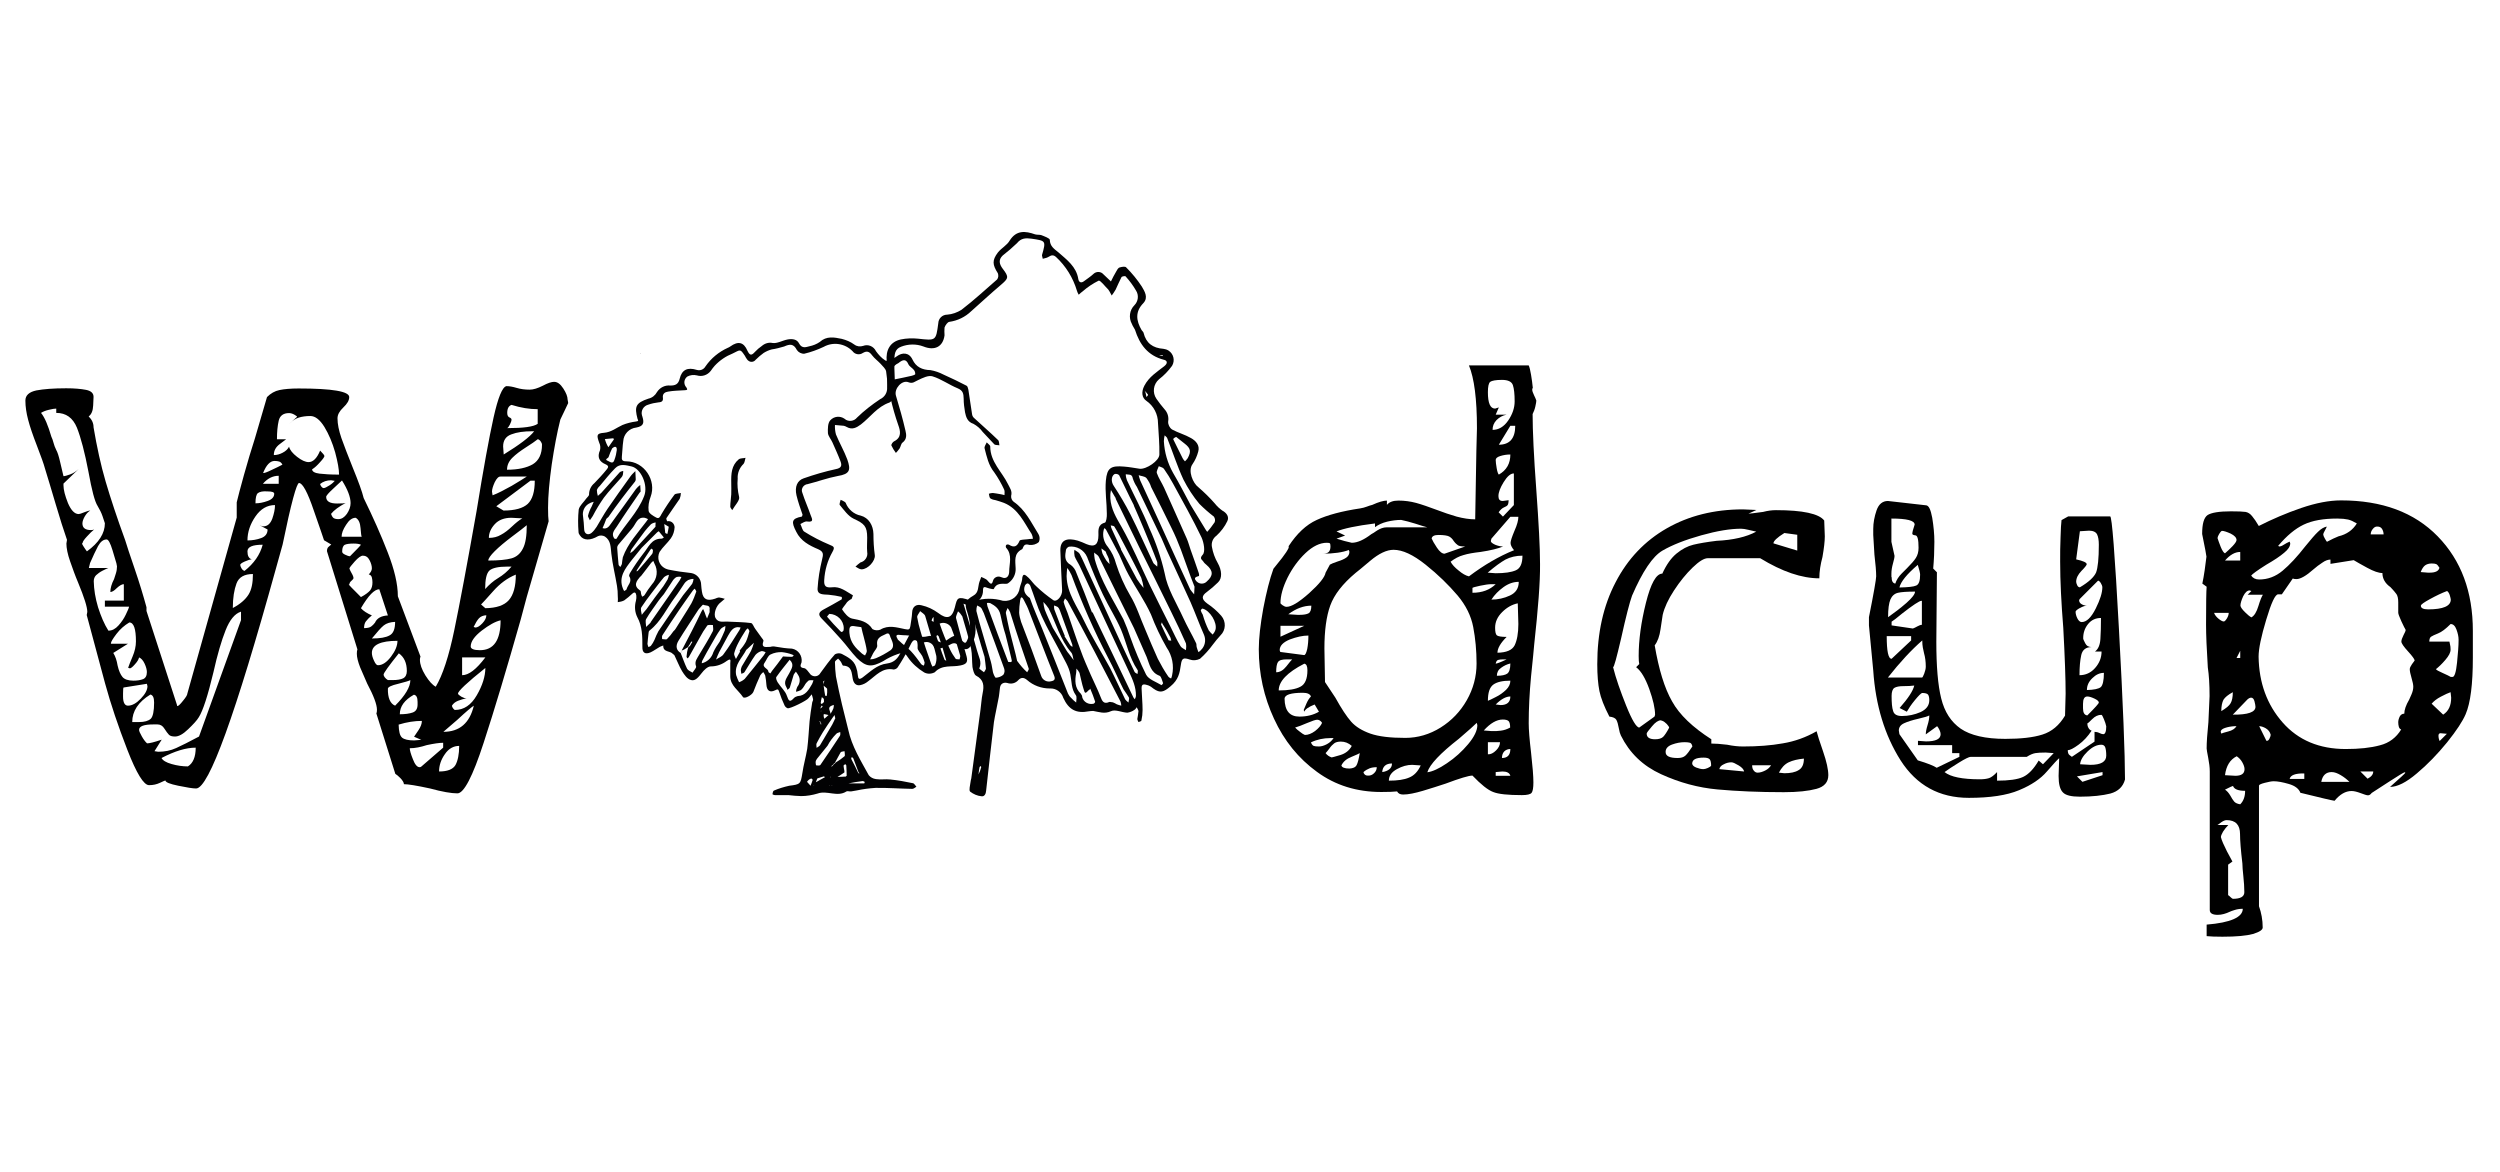 <?xml version="1.0" encoding="utf-8"?>
<!-- Generator: Adobe Illustrator 23.0.2, SVG Export Plug-In . SVG Version: 6.00 Build 0)  -->
<svg version="1.1" id="Слой_1" xmlns="http://www.w3.org/2000/svg" xmlns:xlink="http://www.w3.org/1999/xlink" x="0px" y="0px"
	 viewBox="0 0 1280 600" style="enable-background:new 0 0 1280 600;" xml:space="preserve">
<style type="text/css">
	.st0{fill:#020203;}
</style>
<path d="M290.9,206.4c0,0-0.6,1.2-1.7,3.6c-1.1,2.4-1.9,4-2.3,4.8c-1.7,6.7-3.1,14.3-4.4,22.9c-1.2,8.6-1.9,16.1-1.9,22.3
	c0,3.3,0.1,5.6,0.3,6.9l-11.2,38.7l-3.1,11.6c-7.1,25-13.4,46.1-19,63.2c-5.6,17.2-10.1,25.8-13.4,25.8c-3.1,0-7.8-0.8-14-2.5
	c-6.9-1.5-11.3-2.2-13.4-2.2c0-0.8-0.6-1.8-1.7-3c-1.1-1.1-2-1.9-2.7-2.3l-9.7-30.9c0.2-0.4,0.3-1,0.3-1.9c0-2.7-1.7-7.2-5-13.4
	c-1.2-2.7-2.4-5.5-3.6-8.3c-1.1-2.8-1.7-5.2-1.7-7c0-1,0.1-1.8,0.3-2.2l-15.6-50.3c0-1,0.3-1.8,0.8-2.2c0.5-0.4,1-0.8,1.4-1.2
	l-3.7-2.2c-0.2-0.6-1.9-5.7-5.2-15.1c-3.2-9.5-5.8-14.2-7.6-14.2c-1.2,0-4.1,10.5-8.4,31.5l-3.4,12.2
	c-20.8,75.1-34.4,112.7-40.9,112.7c-1.7,0-4.7-0.5-9.1-1.4c-4.4-0.9-6.6-1.8-6.6-2.7c-0.2,0-1.1,0.4-2.8,1.2
	c-1.7,0.8-3.5,1.2-5.6,1.2c-2.7,0-6.4-6-11.1-18.1c-4.7-12.1-8.5-23.4-11.4-34l-9.4-35l0.3-1.6c0-2.5-1.6-7.5-4.7-15
	c-1.5-3.5-2.8-7.2-4.1-10.9s-1.9-6.8-1.9-9.1l0.3-1.9c-1.7-4.8-3.6-10.9-5.8-18.3c-2.2-7.4-4-13.5-5.5-18.3c-0.6-2.3-2-6.1-4.1-11.6
	c-2.1-5.4-3.6-9.8-4.5-13.3c-0.9-3.4-1.4-6.7-1.4-9.8c0-2.7,1.9-4.4,5.6-5.2c3.7-0.7,8.8-1.1,15.3-1.1c4.2,0,7.5,0.3,10.1,0.8
	c2.6,0.5,3.9,1.7,3.9,3.6c0,0.2-0.1,1.7-0.2,4.4c-0.1,2.7-0.9,4.6-2.3,5.6c1.7,1.7,2.5,3.5,2.5,5.6c1.7,10,3.7,19.3,6.2,27.8
	c2.5,8.5,5.8,18.5,10,30c0.8,2.7,2.4,7.5,4.8,14.5c2.4,7,4.4,13.6,6.1,19.8v1.9l15.6,48.1c0,0.4,0.1,0.6,0.3,0.6
	c0.4,0,1.4-0.9,2.8-2.7c1.5-1.8,2.2-3,2.2-3.6l25.3-90.2v-7.8c0.6-2.7,1.9-7.4,3.7-14c1.9-6.7,3.7-12.9,5.6-18.7
	c2.3-7.9,4.4-15,6.2-21.2c1.9-1.9,4-3.1,6.4-3.6c2.4-0.5,5.7-0.8,9.8-0.8c17.3,0,25.9,1.5,25.9,4.4c0,1.7-1,3.4-3,5.3
	c-2,1.9-3,3.7-3,5.6c0,2.9,0.7,6.3,2,10.1c1.4,3.9,3.3,8.9,5.8,15.1c2.9,7.1,4.8,12.3,5.6,15.6c4.8,9.8,8.9,19,12.3,27.8
	c3.4,8.7,5.2,16.2,5.2,22.5l11.6,30.9c-0.2,0.4-0.3,0.9-0.3,1.6c0,2.3,0.9,4.9,2.8,8c1.9,3,3.6,4.9,5.3,5.8c3.5-5.8,6.7-15.5,9.5-29
	c2.8-13.5,6.6-33.8,11.4-60.9c3.5-21.6,6.4-37.6,8.7-47.9c2.3-10.3,4.5-15.7,6.6-16.1c1.5,0,3.2,0.3,5.2,0.9c2,0.6,4.2,0.9,6.7,0.9
	c1.9,0,4.1-0.7,6.7-2c2.6-1.4,4.5-2,5.8-2c1.7,0,3.2,1.1,4.7,3.4c1.5,2.3,2.2,4.2,2.2,5.6C290.9,205.9,290.9,206.4,290.9,206.4z
	 M53.7,267.9c-0.2-0.6-0.6-1.8-1.2-3.6c-0.6-1.8-1.5-3.5-2.5-5.2c-1.5-2.3-3-8.1-4.7-17.5c-1.9-10-3.9-17.5-5.9-22.6
	c-2.1-5.1-5.6-7.6-10.6-7.6v-2.2c-0.8,0-2.1,0.2-3.7,0.6c-1.7,0.4-3,0.9-4.1,1.6c1.9,2.3,3.6,6.4,5.3,12.2c0.4,0.8,0.8,1.9,1.1,3.1
	c0.3,1.2,0.8,2.5,1.4,3.7c0.6,1,1.3,3.1,2,6.2c0.7,3.1,1.3,5.5,1.7,7.2c0.6,0,1.8-0.3,3.4-0.9c1.7-0.6,3.1-1.6,4.4-2.8l-7.8,7.5v0.9
	c0,2.3,0.8,5.3,2.3,9.1c1.6,3.7,3.4,5.6,5.5,5.6c0.4,0,1.4-0.3,2.8-0.9c1.5-0.6,2.5-0.9,3.1-0.9c-1,0.6-2,1.6-2.8,3
	c-0.8,1.4-1.2,2.6-1.2,3.6c0,2.3,1.5,3.4,4.4,3.4c0.6,0,1.1-0.1,1.6-0.3c-1,0.8-2.3,2-3.7,3.6c-1.5,1.6-2.2,2.7-2.2,3.3l-0.3,0.3
	c0,0.2,0.3,0.8,0.9,1.7c0.6,0.9,1.1,1.7,1.6,2.3C50.6,277.9,53.7,273.1,53.7,267.9z M50.2,310.9c1.5,4.7,3.2,8.7,5.3,12
	c1.9,0,3.6-0.9,5.2-2.7c1.6-1.8,2.8-3.6,3.7-5.5c0.9-1.9,1.5-3.2,1.7-4.1H53.7v-3.1h9.7v-8.4c-1,0-2.2,0.7-3.6,2
	c-1.4,1.4-2.4,2-3.3,2c0-1.9,0.6-4.1,1.9-6.6c0.2-0.6,0.5-1.6,0.9-2.8c0.4-1.2,0.6-2.5,0.6-3.7l-0.3-1.6c-0.2-0.8-0.9-3.1-2-6.7
	c-1.1-3.6-2.1-5.5-3-5.5c-1.7,0-3.1,1.1-4.4,3.4c-1.2,2.3-2.6,5.2-4.1,8.7l-0.6,2.5h10c-0.6,0.2-1.6,0.7-3,1.4
	c-1.4,0.7-2.4,1.5-3.3,2.3c-0.8,0.8-1.2,1.9-1.2,3.1C48.1,301.9,48.8,306.2,50.2,310.9z M60.2,340.7c0.6,2.7,1.5,4.7,2.5,5.9
	c1,1.2,2.9,1.9,5.6,1.9c2.1,0,3.7-0.3,5-0.8c1.2-0.5,1.9-1.7,1.9-3.6c0-1.2-0.4-2.7-1.2-4.4c-0.8-1.7-1.8-2.7-2.8-3.1
	c-0.2,1-0.9,2.2-2.2,3.6c-1.2,1.4-2.1,2-2.5,2l-0.9-0.3c0.4-1.2,1.2-3.2,2.3-5.8c1.1-2.6,1.7-5.2,1.7-7.7c0-6.4-1.1-9.7-3.4-9.7
	c-2.5,1.5-4.7,3.4-6.6,5.9c-1.9,2.5-2.8,4.1-2.8,4.7v0.3h8.7l-7.5,4.7C59.1,336.1,59.8,338.2,60.2,340.7z M65.5,361.3
	c2.1,0,4.3-1.2,6.6-3.6c2.3-2.4,3.4-4.5,3.4-6.4l-0.3-1.2l-11.9,1.9c-0.2,0-0.3,1-0.3,3.1v1.6C63,359.7,63.9,361.3,65.5,361.3z
	 M67.7,369.7h3.4c2.9,0,4.9-0.6,6.1-1.7c1.1-1.1,1.7-3.9,1.7-8.3c0-2.5-0.6-3.8-1.9-4.1C70.8,359.4,67.7,364.1,67.7,369.7z
	 M123.3,313.2c-3.1,1-5.7,4.2-7.8,9.5c-2.1,5.3-4.2,12.4-6.2,21.4c-2.9,12.1-5.4,19.8-7.5,23.1c-1,1.7-2.9,3.7-5.5,6.2
	c-2.6,2.5-4.8,3.7-6.7,3.7c-1.5,0-2.5-0.3-3.1-0.9c-0.6-0.6-1.4-1.7-2.3-3.1c-0.9-1.5-2.1-2.2-3.6-2.2h-1.9c-5,0-7.5,0.9-7.5,2.8
	c0,0.6,0.5,1.7,1.4,3.3c0.9,1.6,1.8,2.8,2.7,3.6c1.2,0,3.7-0.6,7.5-1.9l-3.7,5.9l1.9,0.3c3.3,0,6.4-0.6,9.2-1.9s6.7-3.2,11.7-5.9
	l21.5-59.6V313.2z M100.2,382.8c-5,0-10.8,1.8-17.5,5.3c0.6,1.2,2.3,2.3,5.2,3.1c2.8,0.8,5.6,1.2,8.3,1.2
	C98.8,390.8,100.2,387.6,100.2,382.8z M127.2,304.5c1.6-2.5,2.3-6,2.3-10.6c-4.4,0-7.2,1.6-8.4,4.8c-1.2,3.2-1.9,7.4-1.9,12.6
	C123,309.3,125.6,307,127.2,304.5z M134.5,278.9c-5.2,0-7.8,1.1-7.8,3.4c0,2.3,0.7,3.6,2.2,4.1c-0.8,0-2,0.4-3.6,1.1
	c-1.6,0.7-2.3,1.3-2.3,1.7c0,0.4,0.2,1,0.6,1.7c0.4,0.7,0.9,1.2,1.6,1.4C130,288.5,133.1,284.1,134.5,278.9z M139.4,265.6
	c0.9-2.6,1.4-4.9,1.4-7c-4,0-7.3,1.9-10,5.8c-2.7,3.9-4.1,8-4.1,12.3c2.5,0,4.8-0.4,7-1.2c2.2-0.8,3.3-2.3,3.3-4.4l-4.1-2.2
	c0.8,0.4,1.5,0.6,1.9,0.6C136.9,269.5,138.4,268.2,139.4,265.6z M132,252.5c-0.8,0.7-1.2,2.4-1.2,5.2c1.9,0,4-0.4,6.2-1.2
	c2.3-0.8,3.4-2.1,3.4-3.7c0-0.8-1.1-1.2-3.4-1.2C134.5,251.4,132.9,251.8,132,252.5z M139.1,240.6c2.4-1.1,4.2-2,5.5-2.7
	c-0.4-0.8-1-1.4-1.7-1.6c-0.7-0.2-1.5-0.3-2.3-0.3c-2.3,0-4.3,2.1-5.9,6.2C135.2,242.3,136.7,241.8,139.1,240.6z M142.7,243.6
	c-3.1,0-5.8,1.4-8.1,4.1h8.1V243.6z M163.6,242.5c2.5,0.3,5.8,0.5,10,0.5c0-2.7-0.7-6.5-2-11.4c-1.4-4.9-3.2-9.2-5.5-13
	c-2.3-3.7-4.7-5.6-7.2-5.6c-2.3,0-4.3,0.3-5.9,0.8c-1.7,0.5-3.3,1.6-5,3.3l4.1-3.7c0-0.2-0.5-0.6-1.4-1.1c-0.9-0.5-1.8-0.8-2.7-0.8
	c-2.9,0-4.7,1.3-5.3,3.9c-0.6,2.6-0.9,5.8-0.9,9.5h4.7c-0.2,0.2-1.3,1-3.3,2.5c-2,1.5-3,3.3-3,5.6c1.5,0,3-0.4,4.5-1.2
	c1.6-0.8,2.7-1.9,3.3-3.1c0.4,1.7,1.8,3.4,4.1,5.2c2.3,1.8,4.3,2.7,5.9,2.7c2.3,0,4.3-2,5.9-5.9c1.5,1.5,2.2,2.4,2.2,2.8
	c0,0.4-0.7,1.5-2.2,3.1c-1.5,1.7-2.8,2.9-4.1,3.7C159.8,241.4,161.1,242.2,163.6,242.5z M164.5,249.1c0.4,0.5,0.8,0.8,1.2,0.8
	c0.6,0,1.6-0.5,3-1.4c1.4-0.9,2.2-1.7,2.7-2.3l-1.9-0.3c-2.1,0-4,0.6-5.6,1.9C163.9,248.1,164.1,248.5,164.5,249.1z M170.9,265.3
	c0.5,0.3,1.3,0.5,2.3,0.5c1.7,0,3.1-0.9,4.4-2.7c1.2-1.8,1.9-3.6,1.9-5.5c0-3.1-1.5-7-4.4-11.6c-0.6,0.6-2.1,2-4.5,4.2
	c-2.4,2.2-3.6,3.6-3.6,4.2c0,2.3,1.9,3.4,5.6,3.4c2.5,0,4-0.1,4.4-0.3c-3.5,1.9-6,3.7-7.5,5.6C169.9,264.3,170.4,265,170.9,265.3z
	 M177.2,268.7c-1.6,2.4-2.3,4.4-2.3,6.1h10.3c-0.2-0.2-0.4-1.7-0.6-4.4c-0.2-2.7-1-4.5-2.5-5.3C180.3,265.1,178.7,266.3,177.2,268.7
	z M176.7,284c1,0.5,1.9,0.8,2.5,0.8c3.5-3.5,5.4-5.5,5.6-5.9c-0.8-0.4-2.1-0.6-3.7-0.6c-2.1,0-3.6,0.2-4.5,0.6
	c-0.9,0.4-1.4,1.6-1.4,3.4C175.1,282.9,175.6,283.5,176.7,284z M184.8,305.7c2.3-1.2,3.8-2.4,4.7-3.4c0.8-1,1.2-2.4,1.2-4.1
	c0-0.8-0.1-1.7-0.3-2.5c-0.2-0.8-0.7-1.4-1.6-1.6c1-1,1.6-2.1,1.6-3.1c0-1.2-0.4-2.7-1.2-4.2c-0.8-1.6-2-2.3-3.4-2.3
	c-1,0-2.4,1-4.2,3c-1.8,2-2.7,3.2-2.7,3.6c0.2,0.6,0.6,1.5,1.2,2.5c0.6,1,0.9,1.9,0.9,2.5c-0.2,0.4-0.6,0.9-1.2,1.4
	c-0.6,0.5-0.9,1.1-0.9,1.7h-0.3C178.3,299.2,180.4,301.3,184.8,305.7z M190.4,315.1c-1.5,1.2-2.5,2.3-3.1,3.1
	c-0.6,0.8-0.9,2-0.9,3.4c1.7,0,2.9-0.3,3.6-0.8c0.7-0.5,1.4-1.2,2-2c1-2.3,3.2-3.5,6.6-3.7l-4.4-13.4c-2.5,0-5.6,3.2-9.4,9.7
	C186,312.8,187.9,314,190.4,315.1z M196.5,320.2c-1.4,1.1-3.4,3.4-6.1,6.7c4.2,0,7.2-0.5,9.1-1.6c1.9-1,2.8-3.3,2.8-6.9
	C199.8,318.5,197.9,319.1,196.5,320.2z M191.5,338.3c0.7,1.6,1.4,2.3,2,2.3c2.3,0,4.5-1.5,6.7-4.4c2.2-2.9,3.3-5.6,3.3-8.1
	c-8.7,0-13.1,2.1-13.1,6.2C190.4,335.5,190.8,336.8,191.5,338.3z M197,346.8c0.4,0.5,0.9,1,1.6,1.4h2.5c2.3,0,4.1-0.3,5.3-0.9
	c1.2-0.6,1.9-1.9,1.9-3.7c0-4.2-1.4-7.2-4.1-9.1c-5.2,6.5-7.8,10.1-7.8,10.9C196.4,345.8,196.6,346.3,197,346.8z M202.3,361.3
	c5.2-5.2,7.8-9.6,7.8-13.1c-0.6,0.4-2.7,1-6.2,1.9c-3.5,0.8-5.3,1.7-5.3,2.5C198.5,357.3,199.8,360.3,202.3,361.3z M205.9,377.7
	c1.1,0.9,3.2,1.4,6.1,1.4l3.7-0.3l-3.7-1.6c0.4-0.6,1.2-1.8,2.3-3.4c1.1-1.7,1.7-3.2,1.7-4.7c-3.7,0-7.7,0.6-11.9,1.9
	C204.2,374.5,204.7,376.7,205.9,377.7z M213.8,359.4c0-2.3-0.6-3.5-1.9-3.7c-4.8,2.7-7.2,6-7.2,10c2.7,0,4.9-0.3,6.6-0.9
	c1.7-0.6,2.5-2,2.5-4.1V359.4z M215.7,392.5l11.2-9.7v-2.5c-1.9,0-4.7,0.4-8.4,1.2c-3.1,1-6,1.6-8.7,1.6c0,1,0.5,2.9,1.6,5.6
	c1,2.7,2.2,4.1,3.4,4.1C215.2,392.8,215.5,392.7,215.7,392.5z M233.2,391.7c1.2-2.2,1.9-5.5,1.9-9.8c-2.9,0-5.4,1.4-7.3,4.2
	c-2,2.8-3,5.8-3,8.9C229.1,395,231.9,393.9,233.2,391.7z M242.6,361.3c-1,0.6-3.9,3-8.4,7.2l-7.2,6.2
	C235.3,374.7,240.5,370.2,242.6,361.3z M244.1,356c2.9-5,4.4-9.7,4.4-14c-9.4,7.5-14,11.9-14,13.1c0,0.4,0.6,0.9,1.7,1.6
	c1.1,0.6,2,0.9,2.7,0.9c-1.5,0.2-2.9,0.6-4.4,1.2c-1.5,0.6-2.5,1.5-3.1,2.5c0,0.4,0.2,0.9,0.6,1.4c0.4,0.5,0.7,0.8,0.9,0.8
	C237.5,363.5,241.2,361,244.1,356z M248.5,336.6h-11.9v9.1C240,345.7,243.9,342.7,248.5,336.6z M256.3,317.6
	c-2.7,0.6-5.9,2.4-9.7,5.3c-3.7,2.9-5.6,5.6-5.6,8.1c0,1.2,1.6,1.9,4.7,1.9C252.8,332.9,256.3,327.8,256.3,317.6z M245.2,316.6
	c-0.9,1-1.8,2.5-2.7,4.4l0.9,0.3c1,0,2.2-0.7,3.6-2.2c1.4-1.5,2-2.8,2-4.1C247.4,315.1,246.1,315.6,245.2,316.6z M260.5,307.3
	c2.4-2.7,3.6-7.1,3.6-13.1c-4.2,1.7-8.1,4.5-11.7,8.6c-3.6,4.1-5.7,6.3-6.1,6.7l2.2,1.9C254.1,311.3,258.1,310,260.5,307.3z
	 M255,296c2.5-1.5,4.8-3.4,6.9-5.9h-2.2c-4.6,0-7.6,0.7-9.1,2c-1.5,1.4-2.2,4.5-2.2,9.5C250.4,299.4,252.5,297.5,255,296z
	 M261.8,285.9c2.6-0.7,4.6-2.4,5.9-5c1.4-2.6,2-6.6,2-12c-1.2,1-3.7,3-7.5,5.8c-3.7,2.8-6.7,5.3-8.9,7.5c-2.2,2.2-3.3,3.8-3.3,4.8
	C255.3,287,259.2,286.6,261.8,285.9z M253.3,268.4c-2,2.2-3,4.5-3,7c2.3,0,4.4-0.5,6.2-1.6c1.9-1,3.7-2.4,5.6-4.2
	c1.9-1.8,3.6-3.2,5.3-4.2l-5.6-0.3C258.2,265.1,255.3,266.2,253.3,268.4z M253.3,246.9c-0.9,2-1.4,3.6-1.4,4.8l0.3,1.9
	c2.7-1,5.9-2.7,9.7-4.8c3.7-2.2,6.3-3.8,7.8-4.8h-13.4C255.3,243.9,254.3,244.9,253.3,246.9z M270.2,258c2.4-2.3,3.6-6.2,3.6-11.9
	h-2.2l-17.5,13.1l3.7,2.2C263.7,261.4,267.8,260.2,270.2,258z M261.8,222.4c-2.8,1-4.2,3.1-4.2,6.2l0.3,4.1
	c8.1-5,13.3-8.9,15.6-11.9h-0.9C268.2,220.8,264.6,221.3,261.8,222.4z M259.7,211.4c0,1.2,0.4,2,1.1,2.3c0.7,0.3,1.1,0.7,1.1,1.1
	c0,0.6-0.3,1.5-0.8,2.5c-0.5,1-1,1.7-1.4,1.9c8.3,0,13.5-0.7,15.6-2.2v-7.5c-4.2,0-8.6-0.7-13.4-2.2
	C260.5,207.8,259.7,209.1,259.7,211.4z M272.8,237.7c3.1-1.9,4.7-5.2,4.7-10c0-0.6-0.3-1.2-0.8-1.9c-0.5-0.6-1-0.9-1.4-0.9
	c-1.2,1-3.3,2.4-6.1,4.2c-2.8,1.8-5.1,3.5-6.9,5.3c-1.8,1.8-2.7,3.8-2.7,6.1C265.3,240.5,269.7,239.5,272.8,237.7z"/>
<path d="M785.5,330.1c-0.2,2.3-0.7,7.7-1.6,16.2c-0.8,8.5-1.2,16.5-1.2,24c0,3.3,0.4,8.3,1.2,15c0.8,7.1,1.2,12.2,1.2,15.3
	c0,2.7-0.3,4.5-0.9,5.3c-0.6,0.8-2.3,1.2-5,1.2c-7.1,0-12-0.5-14.7-1.6c-2.7-1-6.2-3.8-10.6-8.4c-1.9,0-6.5,1.4-13.7,4.1
	c-3.7,1.2-7.6,2.5-11.7,3.7c-4.1,1.2-7.4,1.9-10.1,1.9c-1.5,0-2.5-0.5-3.1-1.6c-1.7,0.2-4.4,0.3-8.1,0.3c-12.5,0-23.5-3.4-32.9-10.3
	c-9.5-6.9-16.8-15.9-22-27.2c-5.2-11.2-7.8-23.1-7.8-35.6c0-5.6,0.8-12.6,2.3-20.9c1.6-8.3,3.3-15.1,5.2-20.3
	c1.2-1.5,2.7-3.3,4.4-5.5c1.7-2.2,2.8-3.9,3.4-5.2v-0.9c4.2-6.4,8.9-10.9,14.4-13.4c5.4-2.5,12.8-4.5,22.2-5.9
	c1.2-0.2,2.4-0.5,3.4-0.9c1-0.4,2-0.7,2.8-0.9c3.3-1.5,5.8-2.2,7.5-2.2v2.2c1.2-1.5,3.2-2.2,5.9-2.2c3.1,0,6.1,0.4,9.1,1.2
	c2.9,0.8,6.6,2.1,10.9,3.7c3.1,1.2,6.4,2.3,9.8,3.3c3.4,0.9,6.6,1.4,9.5,1.4l0.6-35l0.3-11.6c0-15-1.4-25.7-4.1-32.2h30.6
	c0.4,0.8,0.8,2.4,1.2,4.8c0.4,2.4,0.7,4.6,0.9,6.7c-0.2,0.2-0.3,0.5-0.3,0.9c0,0.6,0.3,1.6,0.9,2.8c0.6,1.2,1,2.2,1.2,2.8
	c0,0.6-0.2,1.6-0.5,3c-0.3,1.4-0.8,2.7-1.4,3.9c0,8.5,0.6,21.5,1.9,39c1.2,16.7,1.9,29.2,1.9,37.8
	C788.6,298.1,787.5,311.8,785.5,330.1z M654.3,339c-0.6,0.9-0.9,2.7-0.9,5.2c1.9,0,3.6-1,5.2-3c1.6-2,2.5-3.2,3-3.6h-2.8
	C656.4,337.6,655,338,654.3,339z M654.7,353.5c5,0,8.7-0.6,11.1-1.9c2.4-1.2,3.6-4.1,3.6-8.4c0-2.1-0.5-3.2-1.6-3.4
	C659,344.3,654.7,348.9,654.7,353.5z M660.4,327.4c-3.4,1.4-5.2,3.2-5.2,5.5l0.3,0.9l12.2,1.6c0.6,0,1.1-1,1.6-3.1
	c0.4-2.1,0.6-4.4,0.6-6.9C667,325.4,663.9,326.1,660.4,327.4z M668.4,283.2c-3.7,3.5-6.8,7.8-9.2,12.6c-2.4,4.9-3.6,9.2-3.6,13
	c0,0.2,0.4,0.6,1.1,1.1c0.7,0.5,1.4,0.8,2,0.8c2.5,0,6.3-2.3,11.6-7c5.2-4.7,8-8.2,8.4-10.5l2.2-4.1c0.6-0.4,1.9-0.9,3.9-1.6
	c2-0.6,3.5-1.3,4.5-2c1-0.7,1.6-1.7,1.6-3l-0.3-0.9c-3.1,1.2-7.7,1.9-13.7,1.9c1.7,0,2.8-0.3,3.4-0.9c0.6-0.6,0.9-1.6,0.9-2.8
	c0-0.8-0.1-1.4-0.3-1.6c-0.2-0.2-0.7-0.3-1.6-0.3C675.8,277.9,672.1,279.7,668.4,283.2z M655.6,320.4v5.6l12.2-5.6H655.6z
	 M665.3,366.9c3.7,0,7.1-0.8,10-2.5l-2.2-3.7c-3.1,1.2-4.9,2.5-5.3,3.7l-0.3-0.9c0.2-0.6,0.7-1.7,1.4-3.3c0.7-1.6,1.5-2.8,2.3-3.6
	c-0.4-1.2-1.8-1.9-4.1-1.9c-6.2,0-9.4,1-9.4,3.1C657.8,363.9,660.3,366.9,665.3,366.9z M659.6,314.5l4.7,0.3h1.2
	c2.1,0,3.6-0.3,4.5-0.8c0.9-0.5,1.4-1.8,1.4-3.9C667.6,310.1,663.6,311.5,659.6,314.5z M665.6,374.7c1,0.8,1.9,1.4,2.5,1.6
	c1.7,0,3.4-0.7,5.2-2c1.8-1.4,3-2.8,3.6-4.2c-0.6-1-1.5-1.6-2.5-1.6c-0.8,0-2.6,0.6-5.2,1.7c-2.6,1.1-4.6,1.9-6.1,2.3
	C663.7,373.2,664.5,373.9,665.6,374.7z M672.6,381.9c0.5,0.2,1.4,0.3,2.7,0.3c1.2,0,2.6-0.4,4.1-1.2c1.5-0.8,2.6-1.9,3.4-3.1h-1.6
	c-3.5,0-6.9,0.7-10,2.2C671.6,381.1,672.1,381.7,672.6,381.9z M683.7,357.2c3.1,5.6,5.8,9.7,8.1,12.3c2.3,2.6,5.6,4.6,9.8,6.1
	c4.3,1.5,10.2,2.2,17.9,2.2c6.4,0,12.5-1.8,18.1-5.3c5.6-3.5,10.1-8.2,13.4-14c3.3-5.8,5-12.1,5-18.7c0-6.7-0.6-12.9-1.7-18.7
	c-1.1-5.8-3.8-11.2-8-16.2c-4.6-5.4-10-10.7-16.4-15.8c-6.4-5.1-11.8-7.6-16.4-7.6c-3.5,0-7.5,1.9-11.9,5.6
	c-4.4,3.7-6.9,5.8-7.5,6.2c-6.7,5.6-11,11.2-13,16.7c-2,5.5-3,12.9-3,22l0.3,17.2L683.7,357.2z M681.8,387.8c0.2,0,1.7-0.4,4.4-1.2
	c2.7-0.8,4.7-2.4,5.9-4.7c-1.7-1.5-3.5-2.2-5.6-2.2c-1.5,0-2.6,0.3-3.4,0.9c-0.8,0.6-1.7,1.5-2.5,2.7c-0.8,1.1-1.5,1.9-1.9,2.3
	C679.5,386.7,680.6,387.4,681.8,387.8z M688.7,274.2l-4.4,1.6c1.2,0.4,2.6,0.8,4.1,1.2c1.5,0.4,2.7,0.7,3.7,0.9
	c2.9,0,6.2-1.5,10-4.4c0.4-0.2,1.4-0.8,3-1.9c1.6-1,3.2-1.6,4.8-1.6h20.9c-1.5-0.4-3.5-1-6.2-1.9c-2.7-0.8-5.1-1.5-7.2-1.9
	c-2.3,0-4.7,0.3-7.2,0.9c-2.5,0.6-4.6,1.6-6.2,2.8v-1.9c-9.6,1.2-16.1,2.6-19.7,4.1L688.7,274.2z M694.6,391.7
	c0.6-1.1,1.1-3.2,1.6-6.1c-0.2,0.2-1.6,0.8-4.2,1.9c-2.6,1-4.3,2.5-5.2,4.4c0.2,1,1.6,1.6,4.1,1.6
	C692.7,393.4,694,392.9,694.6,391.7z M703.5,395.9c0.9-0.8,1.4-1.9,1.4-3.1c-1.5,0-2.7,0.2-3.7,0.6c-1,0.4-2.1,1-3.1,1.9
	c0,0.4,0.2,0.8,0.6,1.2c0.4,0.4,0.9,0.6,1.6,0.6C701.5,397.2,702.6,396.8,703.5,395.9z M707.7,395.3c1.5-0.2,2.7-0.7,3.6-1.4
	c0.9-0.7,1.4-1.7,1.4-3C709.6,390.9,707.9,392.4,707.7,395.3z M721.5,398.1c2.5-1,4.5-3.1,5.9-6.2l-4.4-0.3c-2.5,0-5.1,0.7-7.8,2.2
	c-2.7,1.5-4.1,3.4-4.1,5.9C715.5,399.7,719,399.2,721.5,398.1z M740.8,390.8c4.2-2.8,7.8-6.1,10.9-9.8c3.1-3.7,4.7-7,4.7-9.7
	l-0.3-1.2c-1.2,1.2-4.3,4-9.1,8.1c-9.6,7.5-15,13.2-16.2,17.2C733.3,395.1,736.7,393.6,740.8,390.8z M733,275.7
	c0.4,1,1.3,2.6,2.7,4.7c1.4,2.1,2.7,3.1,3.9,3.1l10.6-3.7c-1.9,0-3.1-0.2-3.7-0.6c-0.6-0.4-1.4-1.1-2.2-2.2c-0.6-1-1.4-1.8-2.3-2.3
	c-0.9-0.5-2.8-0.8-5.5-0.8C734.4,273.9,733.2,274.5,733,275.7z M758,282.6c-3.5,0.4-6.5,0.9-8.7,1.6c-2.3,0.6-4.5,1.8-6.6,3.4
	c0.8,1.5,2.2,3,4.1,4.5c1.9,1.6,3.6,2.6,5.3,3c7.7-5.8,15.4-10.3,23.1-13.4c-0.4-0.4-0.8-1-1.2-1.7c-0.4-0.7-0.6-1.4-0.6-2
	c0-1,0.7-3.1,2-6.2c1.4-3.1,2-5.5,2-7.2h-4.1l-9.7,11.2l-0.3,1.2c0,0.6,0.7,1.2,2.2,1.9c1.5,0.6,2.8,0.9,4.1,0.9
	C767.2,280.8,763.4,281.8,758,282.6z M753.9,303.5c5,0,8.9-1.5,11.9-4.4h-2.2c-1.5,0-3.4,0.3-5.8,0.8c-2.4,0.5-3.7,0.9-3.9,1.1
	V303.5z M768.4,374.1c1.6-0.2,3.2-0.7,4.8-1.6c0-1.7-0.3-2.8-0.8-3.3c-0.5-0.5-1.5-0.8-3-0.8c-3.1,0-6.4,1.9-9.7,5.6l3.7,0.3
	C765.3,374.4,766.9,374.3,768.4,374.1z M763,195.5c-0.8,0.6-1.2,2.4-1.2,5.3c0,5.6,1.2,8.4,3.7,8.4l1.9-0.6l-1.6,3.7h5.6
	c-2.1,0.4-3.8,1.4-5.2,2.8c-1.4,1.5-2,3.1-2,5c3.1,0,5.8-1.6,8-4.8c2.2-3.2,3.3-6.5,3.3-9.8c0-3.7-0.3-6.5-0.9-8.3
	c-0.6-1.8-2.5-2.7-5.6-2.7S763.8,194.9,763,195.5z M776.1,292c2.3-1,3.4-3.5,3.4-7.5c-3.3,0-6.2,0.7-8.7,2c-2.5,1.4-5.5,3.6-9.1,6.7
	l4.1,0.3C770.4,293.5,773.8,293,776.1,292z M765.8,356.9c2.1-1,3.8-2.3,5.3-3.7c1.5-1.5,2.2-3,2.2-4.7c-4,0-6.9,0.7-8.7,2
	c-1.9,1.4-2.8,4.1-2.8,8.3C762.4,358.6,763.7,358,765.8,356.9z M766,384.2c1.4-1.4,2-2.8,2-4.2h-6.2v6.2
	C763.2,386.3,764.6,385.6,766,384.2z M773.1,304.9c3-1.4,4.5-3.7,4.5-7c-2.7,0-5.3,0.9-7.8,2.7c-2.5,1.8-4.6,3.9-6.2,6.4
	C766.9,307,770.1,306.3,773.1,304.9z M775.5,330.4c1.2-2.5,1.9-6.1,1.9-10.9l-0.3-10.6c-2.9,0.6-5.6,2.1-8,4.5c-2.4,2.4-3.6,5-3.6,8
	c0,2.1,0.3,3.4,0.9,3.9c0.6,0.5,2.3,0.8,5,0.8c-3.1,3.1-4.7,5.8-4.7,8.1C771.3,334.1,774.2,332.9,775.5,330.4z M766.3,239.7
	c0.3,1.8,0.7,2.9,1.1,3.3c4-2.3,5.9-5.7,5.9-10.3c-1.9,0-3.6,0.3-5.2,0.8c-1.6,0.5-2.3,1.2-2.3,2C765.8,236.5,766,237.9,766.3,239.7
	z M771.4,337.6h-1.9c-1,0-1.9,0.1-2.5,0.3c-0.6,0.2-1,0.8-1.2,1.9C766.6,339.7,768.5,339,771.4,337.6z M773.3,356.6
	c-2.3,0-4.8,1.4-7.5,4.1l2.5,0.3C771.6,361,773.3,359.5,773.3,356.6z M773.3,397.2c-0.4-1.5-1.8-2.2-4.1-2.2l-3.4,0.3v1.9H773.3z
	 M771.7,344.9c1-0.7,1.6-2.4,1.6-5.2c-1.7,0.4-3.2,1.1-4.7,2.2c-1.5,1-2.2,2.4-2.2,4.1C768.9,346,770.7,345.6,771.7,344.9z
	 M775.8,218h-2.5l-5.9,9.7C773,227.7,775.8,224.4,775.8,218z M772.4,256.1c0,1.2-0.2,2.1-0.5,2.5c-0.3,0.4-0.9,0.8-1.9,1.2
	c-0.9,0.4-1.8,1.2-2.7,2.5l2.2,2.2l5.6-5.9v-16.2c-1.7,0-3.4,1.5-5.2,4.4c-1.8,2.9-2.7,5.3-2.7,7.2c0,1.7,0.7,2.5,2.2,2.5
	L772.4,256.1z M773.3,383.5c-1.2,0-2.3,0.4-3.1,1.2c-0.8,0.8-1.2,2-1.2,3.4C771.8,388.1,773.3,386.6,773.3,383.5z"/>
<path d="M818.9,353.8c-0.7-3.5-1.1-8.1-1.1-13.7c0-16,3.1-30,9.4-42c6.2-12,15-21.2,26.2-27.6c11.2-6.4,24.2-9.7,39-9.7l6.9,0.3
	l-4.1,1.9c0.6,0,3.1-0.3,7.5-0.9c2.3-0.6,4.5-0.9,6.6-0.9c13.7,0,22,1.8,24.7,5.3l0.3,8.1c0,2.5-0.4,6-1.2,10.6
	c-1,3.7-1.6,7.4-1.6,10.9c-9,0-19-3.4-30.3-10.3h-26.8c-1.9,0-4.5,1.6-7.8,4.8c-3.3,3.2-6.5,7.1-9.5,11.7c-3,4.6-4.9,8.7-5.8,12.5
	c-0.2,1.2-0.6,3.7-1.1,7.3c-0.5,3.6-1.5,6.4-3,8.3c2.1,12.3,5,21.9,8.9,28.7c3.8,6.9,10.6,13.3,20.1,19.4v2.2c2.1,0,4.8,0.2,8.1,0.6
	c2.9,0.6,5.6,0.9,8.1,0.9c7.5,0,14.3-0.5,20.4-1.6c6.1-1,11.9-3.1,17.3-6.2c0.4,1.7,1.5,5.1,3.3,10.3c1.8,5.2,2.7,9.3,2.7,12.2
	c0,3.5-2,5.9-6.1,7c-4.1,1.1-9.6,1.7-16.7,1.7c-12.7,0-24-0.5-33.9-1.4c-9.9-0.9-19.5-3.5-28.9-7.8c-9.4-4.3-16.2-10.9-20.6-19.8
	c-0.4-0.8-0.8-2.1-1.1-3.9c-0.3-1.8-0.7-3.1-1.2-4.1c-0.5-0.9-1.7-1.5-3.6-1.7C821.3,361.7,819.6,357.3,818.9,353.8z M832.6,361.3
	c3,7.5,5.3,11.2,6.7,11.2l7.8-5.6l0.3-0.9c0-3.3-1-7.7-3-13.3c-2-5.5-4.2-9.2-6.7-11.1l1.6-1.6c-0.2-0.8-0.3-2.2-0.3-4.1
	c0-8.1,1.2-17.2,3.7-27.2c2.5-10,5.3-15,8.4-15c2.1-4.6,4.5-8,7.3-10.3c2.8-2.3,5.7-3.8,8.6-4.5c2.9-0.7,6.9-1.4,11.9-2
	c8.5-0.4,15.3-2,20.3-4.7c-1-0.2-2.3-0.5-3.9-0.9c-1.6-0.4-2.9-0.6-3.9-0.6c-5.4,0-12.2,1.1-20.4,3.4c-8.2,2.3-14.8,4.9-19.8,7.8
	c-5,2.9-10.2,10.6-15.6,23.1c-1.2,3.3-3.1,10.6-5.6,21.9c-2.3,9.8-3.6,14.7-4.1,14.7C827.3,347.2,829.6,353.8,832.6,361.3z
	 M847.4,378.5c1.9,0,3.2-0.4,4.1-1.2c0.8-0.8,1.9-2.4,3.1-4.7c0-0.4-0.4-1-1.2-1.9c-0.8-0.8-1.6-1.4-2.2-1.6l-0.9-0.3
	c-1.2,0-2.8,1-4.5,3.1c-1.8,2.1-2.7,3.3-2.7,3.7C843.1,377.5,844.5,378.5,847.4,378.5z M859,388.1c1.7,0,3-0.4,3.9-1.2
	c0.9-0.8,2.1-2.4,3.6-4.7c-0.2-1-0.6-1.7-1.2-1.9c-0.6-0.2-1.6-0.3-2.8-0.3c-2.1,0-4.2,0.4-6.4,1.2c-2.2,0.8-3.3,2.1-3.3,3.7
	C852.7,387.1,854.8,388.1,859,388.1z M868.5,393c1.3,0.5,2.5,0.8,3.6,0.8c0.6,0,1.4-0.2,2.3-0.6c0.9-0.4,1.5-0.8,1.7-1.2
	c0-1.7-0.3-2.8-0.8-3.3c-0.5-0.5-1.5-0.8-3-0.8c-4,0-5.9,1-5.9,3.1C866.5,391.8,867.2,392.5,868.5,393z M882.6,391.3
	c-1.4,0.6-2.1,1.5-2.3,2.5L893,395c-0.2-1-1.1-2.1-2.8-3.1c-1.7-1-2.9-1.6-3.7-1.6C885.2,390.3,883.9,390.6,882.6,391.3z
	 M897.9,394.5c0.5,0.7,1.2,1.1,2,1.1c1.2,0,2.5-0.4,3.9-1.1c1.4-0.7,2.3-1.6,3-2.7h-9.7C897.1,392.9,897.3,393.8,897.9,394.5z
	 M908,278.2l12.2,3.7v-8.1l-6.6-0.9C909.9,275.2,908,277,908,278.2z M915.8,390.3c-2.1,1-3.7,2.8-5,5.3l2.8,0.3
	c3.1,0,5.6-0.5,7.3-1.6c1.8-1,2.7-3,2.7-5.9C920.5,388.7,917.9,389.3,915.8,390.3z"/>
<path d="M1084.9,322.1c2.1,38.6,3.1,64.3,3.1,77c-1,3.7-3.5,6.1-7.5,7.2c-4,1-9.2,1.6-15.6,1.6c-4.4,0-7.3-0.7-8.7-2.2
	c-1.5-1.5-2.2-4.3-2.2-8.4l0.3-9.1c-0.8,0.6-2.9,2.9-6.2,6.7c-3.3,3.9-8.1,7.1-14.4,9.7c-6.2,2.6-14.8,3.9-25.6,3.9
	c-15.2,0-26.8-6.4-35-19.2c-8.1-12.8-12.8-28.1-14-46l-2.2-23.1V316c2.5-12.5,3.7-19.5,3.7-20.9c0-2.5-0.3-6.2-0.9-11.2l-0.6-10
	v-3.1c0-3.1,0.6-6.3,1.7-9.5c1.1-3.2,3.1-4.8,5.8-4.8l19.4,2.2c1.5,0,2.5,2.1,3.3,6.4c0.7,4.3,1.1,8.4,1.1,12.3
	c0,4.6-0.2,9.2-0.6,13.7l1.9,1.9l-0.3,35.6c0,12.5,0.8,22.2,2.5,29c1.7,6.9,5,12,10,15.5c5,3.4,12.6,5.2,22.8,5.2
	c7.9,0,14.3-0.7,19-2.2c4.8-1.5,8.6-4.7,11.6-9.7l0.3-11.2c0-7.5-0.4-18.7-1.2-33.7c-1-12.5-1.6-23.8-1.6-34c0-4,0-8.1,0.2-12.3
	c0.1-4.3,0.3-7.2,0.5-8.9l3.4-1.9h21.5C1081.3,264.2,1082.8,283.5,1084.9,322.1z M966,325.7c0,7.7,0.8,11.6,2.5,11.6l10-9.4v-2.2
	H966z M971.8,303.5c-1.8,0.4-3.1,1.6-3.9,3.4c-0.8,1.9-1.2,4.9-1.2,9.1c3.3-2.3,6.4-4.7,9.4-7.3c2.9-2.6,4.4-4.5,4.4-5.8
	C976.4,302.9,973.5,303.1,971.8,303.5z M966.6,346.9h17.5c0.2,0,0.6-0.7,1.1-2c0.5-1.4,0.8-2.5,0.8-3.6c0-2.5-0.3-4.8-0.9-6.9
	c-0.2-0.8-0.4-1.8-0.6-2.8c-0.2-1-0.3-2.3-0.3-3.7C978.7,332.7,972.8,339,966.6,346.9z M968.5,295.4c0,2.1,0.6,3.2,1.9,3.4
	c0.6-1.9,1.7-3.6,3.3-5.2c1.6-1.6,2.4-2.4,2.7-2.7c2.1-2.1,3.6-3.8,4.5-5.2c0.9-1.4,1.4-3.1,1.4-5.2c0-4.2-0.5-6.3-1.6-6.4
	c-1-0.1-1.6-0.4-1.6-0.8c0-0.8,0.4-2.4,1.2-4.7c0-2.1-4-3.1-11.9-3.1v11.9l1.6,7.2c0,0.8-0.3,2.1-0.8,3.9c-0.5,1.8-0.8,3.5-0.8,5.2
	V295.4z M983.8,307.6c-1,0-4.4,2.2-10,6.6c-2.7,2.3-4.5,3.6-5.3,4.1v1.9l10.9,1.6c0.6-0.2,1.4-0.6,2.3-1.1c0.9-0.5,1.7-0.8,2.3-0.8
	v-11.6C984.1,307.8,984,307.6,983.8,307.6z M969.3,364.1c0.5,1.7,2,2.5,4.5,2.5c3.3,0,6.5-0.7,9.5-2c3-1.4,4.5-3.4,4.5-6.1
	c0-1.2-0.2-2.2-0.6-2.8c-0.4-0.6-1.5-0.9-3.1-0.9c-0.6,0.2-1.9,1.5-3.7,3.7c-1.9,2.3-3.2,4.3-4.1,5.9l-3.7-1.9
	c4.4-5,6.9-8.8,7.5-11.5c-1.5,0.2-3.3,0.3-5.5,0.3s-3.7,0.3-4.7,0.9c-0.9,0.6-1.4,2-1.4,4.1C968.5,359.8,968.7,362.4,969.3,364.1z
	 M991.6,393.1l11.6-5.6v-1.9h-3.7v-4.1h-17.5v-2.2l4.1,0.3c5,0,7.5-1.2,7.5-3.7c0-0.6-0.2-1.4-0.6-2.2c-0.4-0.8-0.8-1.5-1.2-1.9
	L986,376c0-1.2,0.3-2.8,0.9-4.7c0.6-1.9,0.9-3.5,0.9-5c-0.6,0.4-2.5,1-5.6,1.7c-3.1,0.7-5.6,1.5-7.3,2.3c-1.8,0.8-2.7,2.1-2.7,3.7
	l0.3,1.9l9.4,13.4C986.9,390.8,990.1,392.1,991.6,393.1z M981.1,299.8c1.4-0.6,2-2.5,2-5.6c0-0.8-0.4-2.5-1.2-5
	c-5.6,4.8-8.7,8.6-9.4,11.6C976.9,300.7,979.8,300.4,981.1,299.8z M1051.5,385.6l-4.1-0.3c-2.3,0-4.1,0.1-5.3,0.3
	c-1.2,0.2-2.7,0.8-4.4,1.9h-28.7c-0.8,0-2.9,1-6.1,3c-3.2,2-5.7,3.6-7.3,4.8c3.1,2.5,9.2,3.7,18.1,3.7c1.9,0,3.4-0.2,4.7-0.6
	c1.2-0.4,2.6-1.5,4.1-3.1v4.4c6,0,10.5-0.6,13.3-1.9s5.5-4.1,8-8.4l2.2,1.9L1051.5,385.6z M1078.4,371.9c-0.2-1-0.6-2.3-1.2-3.7
	c-0.6-1.5-1-2.2-1.3-2.2c-1.7,0-3.2,0.7-4.7,2.2c-1.5,1.5-2.3,2.2-2.5,2.2c0,0.8,0.2,1.6,0.6,2.3c0.4,0.7,0.9,1.2,1.6,1.4
	c-1.9,2.9-4.1,5.3-6.7,7.2c-2.6,1.9-4.4,2.8-5.5,2.8c0,1.2,0.3,2.1,0.9,2.5c0.6,0.4,1,0.7,1.2,0.9l11.6-7.8v-5
	c0.8,0,1.7,0.2,2.5,0.6c0.8,0.4,1.5,0.6,1.9,0.6C1077.8,376,1078.4,374.6,1078.4,371.9z M1064.9,311.3c-1.5,0.8-2.2,1.5-2.2,1.9
	c0,1,0.3,2.2,0.9,3.4c0.6,1.2,1.4,1.9,2.2,1.9c2.5,0,4.9-2.3,7.2-6.9c2.3-4.6,3.4-8.2,3.4-10.9c0-0.6-0.3-1.4-0.8-2.2
	c-0.5-0.8-1-1.2-1.4-1.2l-9.4,9.4l-0.3,0.6c0,0.8,0.4,1.5,1.2,2c0.8,0.5,1.8,0.8,2.8,0.8C1067.6,310.1,1066.4,310.5,1064.9,311.3z
	 M1068.4,288.9c0,0.4-0.9,1.6-2.7,3.4c-1.8,1.9-2.7,3.7-2.7,5.6c0,0.4,0.2,1,0.5,1.7c0.3,0.7,0.8,1.1,1.4,1.1
	c4.6-2.7,7.3-5.3,8.3-7.6c0.9-2.4,1.4-7.1,1.4-14.2c0-2.3-0.3-4.1-0.9-5.3c-0.6-1.2-2-1.9-4.1-1.9l-4.7,0.3l-1.9,14.4
	C1066.6,287.2,1068.4,288,1068.4,288.9z M1076.5,396.9v-1.6l-13.1,2.2l2.8,2.8L1076.5,396.9z M1067.6,329.3c0.7,1.4,1.8,2,3.3,2
	c-2.9,0-4.7,1.4-5.3,4.1c-0.6,2.7-0.9,6.1-0.9,10.3c3.1,0,5.8-1.2,8-3.7s3.3-5.3,3.3-8.4h-3.4c1.7-1.2,2.6-3.4,2.8-6.4
	c0.2-3,0.3-6.6,0.3-10.8c-2.7,0-4.9,1-6.6,3.1c-1.7,2.1-2.5,4.5-2.5,7.2C1066.5,327.1,1066.9,327.9,1067.6,329.3z M1078.4,386.9
	c0-1.9-0.2-3.3-0.5-4.2c-0.3-0.9-1-1.4-2-1.4c-2.3,0-4.6,1.1-7,3.4c-2.4,2.3-3.7,4.5-3.9,6.6l5.3,0.3
	C1075.7,391.6,1078.4,390,1078.4,386.9z M1066.5,360.4v2.2c0,2.3,0.7,3.5,2.2,3.7c4-4,5.9-6.1,5.9-6.6c0-0.6-0.7-1.3-2.2-2
	c-1.5-0.7-2.7-1.1-3.7-1.1C1067.2,356.6,1066.5,357.9,1066.5,360.4z M1075.6,351.8c1-0.9,1.6-3.4,1.6-7.3c-2.1,0-4.1,0.9-5.9,2.7
	c-1.9,1.8-2.8,3.8-2.8,6.1C1072.1,353.2,1074.5,352.7,1075.6,351.8z"/>
<path d="M1148.3,465.3c-1.5,0-2.8,0.2-4.1,0.6c-1.3,0.4-2.1,0.7-2.5,0.9c-2.1,1-4.2,1.6-6.2,1.6c-2.7,0-4.1-0.8-4.1-2.5V395
	c0-2.1-0.3-4.4-0.8-7c-0.5-2.6-0.8-4.2-0.8-4.8c0-3.1,0.3-7.6,0.9-13.4l0.6-13.4c0-5.8-0.3-10.7-0.9-14.7
	c-0.6-9.4-0.9-16.7-0.9-21.9c0-10.8,0.1-17.3,0.3-19.4l-2.2-1.6c0.4-1.9,0.8-4.2,1.2-6.9c0.4-2.7,0.7-5,0.9-6.9
	c0-0.4-0.7-4.3-2.2-11.6c0-5.2,0.9-8.4,2.8-9.7c1.9-1.2,5.8-1.9,11.9-1.9c3.7,0,6.2,0.1,7.5,0.3c1.2,0.2,2.4,0.9,3.4,2.2
	c1,1.2,2.2,2.9,3.4,5c6.9-3.5,14.1-6.6,21.7-9.2c7.6-2.6,14.4-3.9,20.4-3.9c21,0,37.5,6.1,49.5,18.4c12,12.3,18,28.4,18,48.4v13.7
	c0,13.5-1.2,23.2-3.7,29c-1.5,3.5-4.6,8.3-9.5,14.4c-4.9,6-10,11.3-15.5,15.9c-5.4,4.6-10,6.9-13.7,6.9c5.2-4.6,7.8-7,7.8-7.2
	c0-0.2-0.1-0.3-0.3-0.3c-0.4,0-3,1.6-7.8,4.7l-9.1,5.9c-0.6,0.8-1.2,1.2-1.9,1.2c-0.6,0-1.9-0.4-3.7-1.1c-1.9-0.7-3.4-1.1-4.7-1.1
	c-3.1,0-6,1.7-8.7,5c-1.5-0.2-7.3-1.6-17.5-4.1c-0.8-2.1-2.8-3.6-5.9-4.5c-3.1-0.9-5.7-1.4-7.8-1.4c-1,0-2.6,0.3-4.5,0.8
	c-2,0.5-3,1-3,1.4v61.8c1.2,3.3,1.9,7,1.9,10.9c0,1.2-1.7,2.3-5,3.3c-3.3,0.9-8.5,1.4-15.6,1.4c-3.5,0-6.2-0.1-8.1-0.3v-5.9
	C1142.1,472.4,1148.3,469.6,1148.3,465.3z M1135.9,316.8c1.1,0.9,2,1.4,2.7,1.4c0.4,0,0.9-0.5,1.6-1.6c0.6-1,0.9-2,0.9-2.8h-7.5
	C1134,314.9,1134.8,315.9,1135.9,316.8z M1137,280c0.8,2,1.6,3.1,2.2,3.3c1.2-1,2.5-2.3,3.9-3.7c1.4-1.5,2-2.5,2-3.1
	c0-1.2-1-2.3-3-3.3c-2-0.9-3.5-1.4-4.5-1.4c-0.4,0.2-0.9,0.7-1.4,1.6c-0.5,0.8-0.8,1.6-0.8,2.2C1135.7,276.5,1136.2,278,1137,280z
	 M1142,459.3c0.4,0.4,0.8,0.7,1.2,0.9c3.9,0,5.9-1.1,5.9-3.4c0-2.5-0.2-5.2-0.5-8.1c-0.3-2.9-0.5-5.1-0.5-6.6
	c-0.8-6.7-1.2-11.7-1.2-15c0-4.8-2.3-7.2-6.9-7.2c-0.8,0-1.7,0.4-2.7,1.1c-0.9,0.7-1.6,1.2-2,1.4h5.6c-1,1-1.9,2.2-2.7,3.4
	c-0.7,1.2-1.1,2.2-1.1,2.8c0.4,1.7,1.5,4.1,3.1,7.3c1.7,3.2,2.6,4.9,2.8,5.2l-2.2,1.6v15.6C1141.3,458.6,1141.6,458.9,1142,459.3z
	 M1139.2,372.7c-1.5,0.5-2.2,1.2-2.2,2l0.3,0.9c0.4-0.2,1.6-0.6,3.6-1.1c2-0.5,3.4-1.4,4.2-2.7h-0.9
	C1142.3,371.9,1140.7,372.2,1139.2,372.7z M1138.4,358.3c-0.7,1.4-1.1,3.3-1.1,5.8c2.5-1.5,4.1-2.8,4.8-4.1c0.7-1.2,1.1-3.1,1.1-5.6
	C1140.8,355.7,1139.2,357,1138.4,358.3z M1139.2,287h7.8v-4.4C1144.3,282.6,1141.7,284.1,1139.2,287z M1139.2,396.9l5.3,0.3
	c3.1,0,4.7-1.1,4.7-3.4c0-1-0.4-2.2-1.2-3.6c-0.8-1.4-1.8-2.3-2.8-3C1141.8,388.9,1139.8,392.1,1139.2,396.9z M1141.9,407.3
	c0.7,1.3,1.4,2.4,2,3.1c0.6,0.7,1.7,1.2,3.1,1.4c1.7-1.7,2.5-4,2.5-6.9c-3.5,0-5.6-0.8-6.2-2.5c-0.2,0-1.6,0.6-4.1,1.9
	C1140.3,405,1141.1,406,1141.9,407.3z M1154.8,361.9c0-0.6-0.2-1.6-0.5-2.8c-0.3-1.2-0.9-1.9-1.7-1.9c-0.6,0-1.2,0.3-1.9,0.9
	l-7.5,7.8C1151,366,1154.8,364.6,1154.8,361.9z M1145.1,336.9h1.9v-3.7L1145.1,336.9z M1149.4,313.4c1.4,1.4,2.4,2.2,3.3,2.7
	c1.5-0.8,2.7-2.8,3.6-5.8c0.9-3,1.7-4.9,2.3-5.8h-7.8l1.9-1.9l-0.9-0.3c-1.2,0-2.3,1-3.3,3c-0.9,2-1.4,3.6-1.4,4.8
	C1147.2,310.9,1148,312,1149.4,313.4z M1156.7,296.7c4.4,0,8.4-1.5,12-4.5c3.6-3,7.5-7.2,11.7-12.6c2.7-3.3,4.8-5.8,6.4-7.3
	c1.6-1.6,3.1-2.4,4.5-2.7c0,0.2-0.3,0.8-0.9,1.9c-0.6,1-0.9,1.8-0.9,2.2c0,0.4,0.3,1.1,0.8,2c0.5,0.9,0.9,1.5,1.1,1.7
	c2.3-1.2,4.3-2.2,5.9-2.8c4.2-1,7.3-3.2,9.4-6.6c-1.7-1-3.2-1.7-4.5-2c-1.4-0.3-3.2-0.5-5.5-0.5c-7.1,0-12.8,1-17.2,3.1
	c-4.4,2.1-8.7,5.7-13.1,10.9l0.6,0.3c0.6,0,1.4-0.3,2.3-0.9c0.9-0.6,1.9-1.1,3-1.6l0.3,0.9c0,1.5-1,3.1-3.1,4.8
	c-2.1,1.8-5.1,3.8-9.1,6.1c-4.6,2.9-7.2,4.8-7.8,5.6C1153.5,296,1154.8,296.7,1156.7,296.7z M1168.7,369.9
	c8,9.1,18.8,13.6,32.3,13.6c6.9,0,12.7-0.6,17.5-1.9c4.8-1.2,8.4-4,10.9-8.1c-0.6-0.2-1-0.7-1.2-1.4c-0.2-0.7-0.3-1.5-0.3-2.3
	c0-1,0.3-2,0.8-3c0.5-0.9,1.3-1.4,2.3-1.4c0-1.9,0.8-4.3,2.5-7.2c0.2-0.4,0.6-1.3,1.2-2.7c0.6-1.4,0.9-2.7,0.9-3.9
	c0-1-0.3-2.5-0.9-4.5c-0.6-2-0.9-3.5-0.9-4.5c0-0.6,0.4-1.5,1.1-2.5c0.7-1,1.2-1.7,1.4-1.9c0-0.6-1.1-2.2-3.4-4.7
	c-2.3-2.5-3.4-4.2-3.4-5c0-0.8,0.4-1.9,1.1-3.3c0.7-1.3,1.1-2.2,1.1-2.7c-0.4-0.6-1.1-2.1-2.2-4.4c-1-2.3-1.6-3.7-1.6-4.4v-5.3
	c0-1.9-0.3-3.3-0.9-4.2c-0.6-0.9-1.7-2.1-3.1-3.6c-2.7-1.9-4.1-4.3-4.1-7.2c-1.9,0-4.5-0.9-7.8-2.7c-3.3-1.8-5.6-3.1-6.9-3.9
	l-11.9,1.9v-2.2c-1.2,0-2.7,0.5-4.2,1.6c-1.6,1-3.1,2.2-4.5,3.4c-3.7,3.3-6.7,5-8.7,5c-0.8,0-1.5-0.1-1.9-0.3l-5.6,8.1h-1.9
	c-1.5,0-3.5,4.3-6.1,13c-2.6,8.6-3.9,14.9-3.9,18.9C1156.6,349.6,1160.7,360.8,1168.7,369.9z M1162,378.1c0.4-0.8,0.6-1.5,0.6-1.9
	c-0.4-1.5-1.2-2.5-2.5-3.3c-1.2-0.7-2.4-1.1-3.4-1.1l3.7,7.5C1161.1,379.4,1161.6,379,1162,378.1z M1172.3,398.8h7.5v-2.8
	C1175.2,395.9,1172.7,396.9,1172.3,398.8z M1198.5,396.9c-1.7-1-3.2-1.6-4.7-1.6c-2.9,0-4.7,1.7-5.3,5h14.4
	C1201.7,399.1,1200.2,397.9,1198.5,396.9z M1215.1,395h-6.6l3.7,3.7C1214.1,397.7,1215.1,396.5,1215.1,395z M1214.9,270.8
	c-0.7,0.8-1.1,1.8-1.1,2.8h6.6c0-1-0.3-2-0.8-2.8c-0.5-0.8-1.3-1.2-2.3-1.2C1216.4,269.5,1215.6,269.9,1214.9,270.8z M1241.6,289.5
	c-0.8,0.6-1.6,1.8-2.2,3.4l3.7,0.3h0.9c2.9,0,4.6-0.8,5-2.5c-0.6-1-1.2-1.7-1.7-1.9c-0.5-0.2-1.3-0.3-2.3-0.3
	C1243.6,288.5,1242.4,288.9,1241.6,289.5z M1243.2,312c7.7,0,11.6-1.7,11.6-5c0-0.4-0.2-1.1-0.5-2.2c-0.3-1-0.8-1.8-1.4-2.2
	c-2.7,1-5.6,2.4-8.7,4.1c-3.1,1.7-4.7,2.8-4.7,3.4C1239.4,311.3,1240.7,312,1243.2,312z M1250.7,344.6c2.1,0.9,3.4,1.6,4.1,2h0.9
	c1,0,1.8-2.4,2.3-7.3c0.5-4.9,0.8-8.8,0.8-11.7c0-1.7-0.4-3.4-1.1-5.3c-0.7-1.9-1.7-2.8-3-2.8c-2.5,2.5-4.6,4.1-6.4,4.8
	c-1.8,0.7-3,1.3-3.6,1.7c-0.6,0.4-0.9,1.3-0.9,2.5h10.3c0,0.2,0.1,0.7,0.3,1.4c0.2,0.7,0.3,1.6,0.3,2.7c0,1.5-0.9,3.2-2.7,5.3
	c-1.8,2.1-3.4,3.6-4.8,4.7C1247.4,343,1248.6,343.7,1250.7,344.6z M1255,357.2l-0.3-2.8c-1.2,0.4-2.9,1.2-5,2.3
	c-2.1,1.1-3.6,2.3-4.7,3.6l5.9,5.6C1253.7,364.1,1255,361.2,1255,357.2z M1248.5,376.6c0,1,0.2,2,0.6,2.8l3.7-3.7l-3.4-0.3
	C1248.8,375.5,1248.5,376,1248.5,376.6z"/>
<g>
	<g>
		<path class="st0" d="M530,120c1.2,0.3,2.3,0.1,3.2,0.4c1.5,0.6,4.3,1.6,4.3,2.4c0.1,3.3,2.2,4.6,4.4,6.4
			c4.3,3.8,9.2,7.3,10.2,13.7c0.3,1.7,1.5,2.2,3,1c1.6-1.2,3.3-2.3,4.7-3.6c0,0,0.1-0.1,0.1-0.1c1.4-1.3,3.7-1.3,5,0.2
			c1.3,1.2,2.6,2.5,3.9,3.7c0.8-1.7,1.7-3.4,2.7-5.1c0.5-0.8,0.9-1.9,1.9-2.1c1-0.3,2.7-0.6,3.2,0c3,3,5.7,6.3,8,9.8
			c1.4,2.4,3.5,5.6,0.8,8.5c-4.3,4.4-3.7,9-0.9,13.8c0.3,0.5,0.9,0.9,1,1.4c1.3,5.3,4.7,7.8,10.2,8.2c0.9,0.1,1.8,0.4,2.6,0.9
			c2.6,1.7,3.4,5.1,1.8,7.8c-1.9,2.6-4.2,5-6.7,6.9c-2.9,2.5-3.5,6.8-1.3,10c1.3,1.8,2.6,3.6,4.1,5.3c1.6,1.7,2.3,4,1.9,6.3
			c-0.1,1.6,0.7,3.2,2,4.1c3.1,1.7,6.6,2.6,9.7,4.4c2.5,1.4,4.6,3.7,3.7,6.9c-0.6,2.3-1.6,4.5-2.9,6.4c-2.6,3.5,0.3,9.9,2.9,11.8
			c3,2.6,5.9,5.4,8.5,8.4c1.1,1.4,2.4,2.6,3.8,3.6c2.4,1.3,3.6,3.3,2.6,5.4c-1.3,2.8-3.3,5.4-5.6,7.5c-1.8,1.3-2.7,3.5-2.3,5.7
			c0.5,2.9,1.5,5.7,3,8.3c2.1,3.7,2.4,7.8,0.1,9.9c-1.8,1.8-3.7,3.4-5.7,4.9c-2.8,2-2.8,3.7,0.2,5.9c2.7,1.8,5.1,3.9,7.2,6.3
			c2.5,2.9,2.4,7.3-0.4,10c-1.4,1.5-2.7,3.1-3.9,4.7c-1.9,2.6-4.1,5.1-6.6,7.3c-1.6,0.8-3.5,1-5.2,0.4c-3.3-1.1-4.1-0.8-4.6,2.7
			c-0.6,4.2-1.2,7.6-5.3,11c-3.5,3-5.3,3.6-8.7,1.2c-0.8-0.7-1.7-1.3-2.7-1.7c-1.5-0.4-3.6-1.4-3.4,1.7c0.1,3.6,0.5,7.3,0.5,10.9
			c0,1.8-0.2,3.6-0.6,5.4c0,0.4-1,0.6-1.5,0.8c-0.3-0.5-0.5-1-0.6-1.5c0.2-1.4,0.5-2.7,0.6-4.1c-0.1-0.7-0.6-1.3-0.9-2
			c-0.3,0.4-0.6,1-1.1,1.3c-1.1,0.8-2.4,1.3-3.7,1.5c-2.8-0.1-6.1-1.8-8.3-0.8c-3.4,1.6-6.2,0.4-9.2-0.1c-0.8,0-1.5,0.1-2.3,0.2
			c-6.3,1.2-10.2-0.8-13-6.9c-0.9-3-3.8-5-6.9-4.8c-4.3,0-8.4-1.5-11.6-4.3c-1.5-1.3-3-1.6-4.5,0c-1.4,1.6-3.6,2.2-5.6,1.5
			c-1.9-0.5-3.5,0.3-3.8,2.3s-0.4,4.3-0.9,6.3c-0.7,3.9-1.6,7.6-2.2,11.4c-1.4,11.7-2.7,23.4-4,35.1c-0.1,1.7-0.9,3.1-2.3,2.9
			c-2.2-0.2-4.2-1.1-5.9-2.4c-0.7-0.7,0-3.2,0.2-4.8c0.1-0.7,0.2-1.3,0.4-2l4.7-35c0.4-2.8,0.5-5.6,1.1-8.5c0.8-3.8,0.7-7-3.4-9.1
			c-1-0.6-1.5-2.8-1.8-4.4c-0.3-3.1-0.1-6.3-0.7-9.4c-1.2-5.6-2.9-11-4.5-16.5c-0.6-1-1.3-1.9-2.2-2.6c-0.4,1.2-1.2,2.5-1,3.5
			c1.7,6.6,3.6,13.1,5.4,19.6c0.8,3-0.2,4-3.1,4.6c-4.4,1-9.4-0.6-13.2,3.5c-1.7,0.9-3.7,1-5.4,0.1c-3.3-2-6.2-4.6-8.4-7.8
			c-1.7-2.9-3.4-2.2-5.2-1.6c-2.6,0.9-5.1,2.1-7.4,3.6c-5.9,3.2-8.7,3.1-13.5-1.6c-2.8-2.9-5.2-6.4-8-9.5
			c-3.3-3.7-6.6-7.3-10.1-10.8c-2.1-2.2-1-3.4,1-4.5c3.1-1.7,6.3-3.4,9.3-5.2c0.2-0.1,0.2-1.2,0-1.3c-2.2-0.5-4.4-0.9-6.7-1.1
			c-2.5-0.2-5.8,0.2-5.6-3.2c0.3-5,1.1-9.9,2.3-14.8c0.6-2.5,1-4-2-5.3c-4.5-1.9-8.9-4.2-11.2-8.9c-2.7-5.2-2.4-6.8,2.8-7.8
			c0.2,0,0.3-0.7,0.4-1c-1.1-3.2-2.3-6.5-3.1-9.9c-1-4.4,0.4-7.6,3.7-8.7c5.4-1.9,10.9-3.5,16.4-4.7c3.3-0.6,3.1-2.2,2.4-4.1
			c-1.2-3.2-2.7-6.4-4.1-9.6c-0.7-1.6-2.1-3.1-2.3-4.7c-0.1-2.3-0.1-5.2,1.2-6.6c1.9-2.1,5-2.4,7.3-0.8c0,0,0.1,0,0.1,0.1
			c1.9,1.6,4.8,1.2,6.3-0.7c3.6-3.5,7.6-6.6,11.8-9.4c2.4-1.1,3.8-3.5,3.6-6.1c0-4.4,0.2-8.9-0.2-13.3c-0.6-5.8,1.8-10,7.2-11.2
			c2.9-0.6,5.9-0.7,8.8-0.4c9.2,1,9.2,1.2,10.4-7.9c0,0,0,0,0,0c0.1-2.5,2.1-4.4,4.6-4.4c2.6-0.2,5.1-1.1,7.3-2.5
			c6.4-4.9,12.2-10.3,18.2-15.5c0.7-0.9,0.8-2.1,0.4-3.2c-2.8-4.4-3-6.6,0-10.6c1.8-2.3,4.7-3.7,6.1-6.2
			C520.4,117.8,524.9,118.2,530,120 M435.5,306.9c-0.7,0.4-1.3,0.9-1.8,1.4c-0.8,1.3-2.8,3.4-2.5,3.8c1.3,1.9,3,4.1,5,4.6
			c4.1,0.8,8,1.4,10.5,5.4c1.2,0.7,2.7,0.8,4,0.3c4.2-2.6,8.5-1.1,12.6-0.3c2,0.4,2.5,0.3,2.8-1.5c0.3-2.3,0.8-4.6,0.9-6.9
			c0.1-3.2,2.2-4.5,4.8-3.8c3.1,0.7,5.9,2,8.5,3.9c4.5,3.5,7.2,2.8,8.6-2.9c1.2-4.8,1.2-5.8,7.8-3.5c0.7,0.3,1.5,0.4,2.3,0.3
			c4.7-1.5,9.8-1.5,14.5-0.1c0.1,0,0.2,0,0.3,0c4.1,0.5,7.8-2.5,8.3-6.6c0.3-1.4,1-2.8,1.2-4.1c0.2-3.9,1.6-2.7,3.4-1
			c1.4,1.4,2.5,3.1,4,4.4c2.7,2.6,5.6,4.9,8.6,7c1.9,1.2,4.7-2.3,4.5-5.2c-0.3-6.8-0.7-13.5-0.9-20.2c-0.1-5.7,3.6-6.6,8.9-5.1
			c1.5,0.5,3,1.1,4.5,1.8c4.3,1.8,6.1,0.1,6.1-4.6c0-2.3-0.5-5.4,3.3-6.4c0.7-0.2,1.1-3.1,1-4.6c0-5.6-1-11.3-0.5-16.9
			c0.6-6.6,2.6-7.8,9.4-7.2c2.6,0.2,5.2,0.7,7.9,1.1c3.4,0.4,10.1-4.1,10.1-7.3c0.1-5.4-0.4-10.7-0.7-16c0-4.6-2.2-8.9-6-11.5
			c-2.2-1.5-2.7-4.4-1-7.7c2.4-4.6,6.5-7.1,10.2-10c1.9-1.5,1.6-2.9-0.2-3.3c-8.2-2.1-12.4-7.8-14.8-15.4c-0.5-1-1.2-1.9-1.6-3
			c-1.7-3.1-1.2-7,1.3-9.5c2-2,2.4-5.2,0.8-7.6c-1.5-2.6-3.3-5-5.3-7.2c-0.2-0.3-1.9,0-2.1,0.4c-1.1,2.1-2,4.3-3,6.4
			c-0.6,1.1-1.3,2-2,3c-0.4-0.7-0.8-1.5-1.2-2.2c-0.2-0.3-0.4-0.6-0.6-0.9c-1.7-1.6-4-4.8-4.9-4.5c-3,1.5-5.7,3.3-8.2,5.5
			c-0.7,0.5-1.4,1.1-2,1.7c-0.4-0.7-0.7-1.3-0.9-2c-2-6.7-5.7-12.7-10.8-17.4c-2.2-1.9-3.4,0.3-5.2,0.6c-0.5,0.1-1,0.3-1.5,0.4
			c-0.1-0.7-0.4-1.3-0.4-1.9c2.1-7.4,2-7.3-5.4-8.4c-3-0.4-5.3-0.3-7.4,2.3c-2.3,2.2-4.7,4.3-7.3,6.3c-2.3,2.2-1.8,4.4,0,6.8
			c3.3,4.3,3,4.9-1.1,8.4c-5.1,4.3-10,8.9-15,13.3c-3.1,3-7,4.9-11.3,5.5c-0.8,0.1-2,1.7-2.4,2.9c-0.1,1.3-0.1,2.7,0,4
			c-0.8,5.9-5.1,8-10.8,5.7c-3.7-1.4-7.8-1.3-11.4,0.1c-3.4,1.2-3.4,4.2-3.5,6.9c-0.1,5.8,0.5,11.7,0.3,17.6
			c-0.2,1.8-1.3,3.3-2.8,4.1c-6.2,2.1-9.8,7.5-14.6,11.2c-2.3,1.7-4.5,2.9-7.3,1.3c-0.5-0.3-1-0.5-1.5-0.6l-4.5-0.4
			c-0.1,1.6,0.1,3.3,0.5,4.8c1.8,4.4,4.2,8.5,5.8,12.8c1.9,5.4,1.4,7.5-4.8,8.5c-5.3,1-10.4,2.9-15.6,4.2c-0.3,0-0.5,0.1-0.8,0.2
			c-1.7,0.7-2.5,2.6-1.8,4.2c1.2,3.8,2.9,7.5,4.2,11.3c0.5,1.6,2.3,4-1.9,3.4c-1.1-0.1-2.2,0.8-3.3,1.3c0.7,1.4,1,3.3,2,3.9
			c4.1,2.6,8.4,4.8,12.9,6.7c2.2,0.9,2.9,1.2,1.5,3.7c-2.5,4.4-3.9,9.3-4.2,14.4c-0.2,3.1,0.8,4,3.9,3.7c4.3-0.6,7.4,2.2,10.8,4.1
			c0.1,0-0.5,1.2-0.7,1.9 M559.4,313.5c3.3,6.9,6.4,13.5,9.6,20c3.8,7.8,7.5,15.8,11.3,23.6c0.2,0.3,0.4,0.6,0.7,0.9
			c0.3-0.5,0.5-1,0.6-1.6c0.1-4.6-1.7-8.5-3.6-12.6c-8.5-18-16.8-36-25.2-54c-0.8-1.7-1.9-3.2-2.6-5c-0.2-1.1-0.3-2.2-0.1-3.3
			c0.9,0.7,2.2,1.2,2.7,2.1c1.7,3.1,2.9,6.3,4.5,9.5c5.6,12.2,11.2,24.4,16.9,36.7c2.2,4.7,4.4,9.5,6.7,14.2c0.2,0.5,1,0.7,1.5,1.1
			c0-0.7,0.4-1.7,0-2.1c-4.3-6.4-5.6-13.9-8.5-20.8c-2.6-6-6.2-11.5-9.2-17.8c-3-6.3-5.6-12.7-8.1-19.2c-1.6-3.7-5.4-5.8-9.3-5.3
			c-0.7,0.3-1.2,0.8-1.5,1.5c-0.5,3-1.1,5.9,2.5,7.9c1.3,1,2.3,2.4,2.8,4c2.8,6.7,5.4,13.5,8,20.3 M594.8,275.8
			c-4.4-9.1-8.5-17.8-12.7-26.5c-0.9-1.3-1.6-2.8-2.1-4.3c-0.4-2.6-2.2-1.8-3.6-2.2c0,1.1,0.2,2.1,0.6,3.1
			c3.8,8.1,8.1,16.1,11.4,24.4c3.4,7.4,6.1,15.2,7.9,23.2c1.4,8,6.1,15.3,9.5,22.8c2,4.4,4.5,8.6,6.6,13c0.3,0.6,0.1,1.2,0.3,2
			c0.2,0.9,0.6,1.7,0.9,2.6c0.8-0.5,1.5-1.2,2.1-2c1.5-2.1,1.7-4.7,0.7-7c-2.4-5.4-4.4-11-6.8-16.5c-4-8.9-8.2-17.8-12.3-26.8
			C596.5,279.7,595.7,277.8,594.8,275.8 M573,283.9c-2.4-4.5-4.5-8.7-6.7-12.7c-0.2-0.3-0.5-0.6-0.9-0.8c-0.1,0.3-0.2,0.6-0.3,0.9
			c-0.8,3.1,0.1,6.4,2.2,8.8c1.9,2.5,3.3,5.4,4.1,8.5c1.8,5.6,4.2,11.1,7.2,16.2c3.3,5.4,5.2,11.7,7.8,17.6c2.1,5,4.2,10.1,6.4,14.9
			c1.6,3.1,3.3,6.1,5.3,9c0.3,0.5,0.9,0.8,1.5,1.1c0.2-0.5,0.4-1,0.5-1.6c1.1-4.9,0.1-10.1-2.8-14.3c-3.1-5.4-5.8-11.1-8-16.9
			c-3.2-7-7.7-13.4-11.4-20.2C576,291,574.6,287.4,573,283.9 M609.6,281.5c1.5,4.2,2.9,8.1,4.2,12c0.1,0.4,0.2,0.9,0.1,1.4
			c-1.3,0.4-3.1,0.8-1.4,2.6c0.1,0.1,0.2,0.3,0.4,0.4c1.4,1.3,3.7,1.2,5-0.2c3.4-3,3.3-5.5-0.2-8.5c-0.6-0.5-1.2-1-1.6-1.7
			c-0.6-1-2.2-1.4-0.3-3.5c1.4-1.5,0.6-6.1-0.6-8.8c-4.5-9.4-9.6-18.4-14.6-27.6c-1.4-2.6-3-5.2-4.7-7.6c-0.5-0.7-1.8-0.9-2.6-1.3
			c-0.4,1.2-1.3,2.6-1,3.5c0.9,2.6,2.5,4.9,3.7,7.5c3.9,8.6,7.7,17.3,11.6,26C608.4,277.5,608.9,279.5,609.6,281.5 M569.8,359.6
			c0.7,0.3,1.4,0.6,2,1c0.7,0.3,1.5,0.5,2.3,0.7c0-0.7-0.2-1.4-0.4-2.1c-4.4-8.6-8.9-17.1-13.4-25.8c-4.5-8.5-9-17-13.6-25.4
			c-0.3-0.6-0.9-1-1.4-1.6c-0.2,0.6-0.8,1.4-0.7,1.9c0.5,1.9,1.3,3.7,2,5.5c2.3,6.5,4.3,12.9,6.7,19.2c1.5,4.3,3.4,8.4,5.2,12.6
			c1.6,3.7,3.5,7.3,4.9,11c0.9,2.4,1.7,4.1,4.6,2.8C568.5,359.3,569.1,359.6,569.8,359.6 M571.4,255.7c-0.1-0.6-0.4-1.2-0.8-1.7
			c-0.6-1-1.2-2.1-1.8-3.1c-0.3,1.4-0.4,2.8-0.3,4.2c0.3,5.5,3,9.9,5.7,14.6c5.5,9.7,9.8,20.1,14.6,30.1c3.5,7.1,7,14.2,10.6,21.3
			c1.6,3.2,3.1,6.6,5,9.7c0.5,0.9,1.8,1.4,2.8,2.1c0.2-1.2,0.2-2.4,0-3.5c-2.4-5.4-4.9-10.8-7.5-16c-5.4-11-10.8-22-16.2-32.8
			C579.5,272.3,575.4,264,571.4,255.7 M580.6,321.6c-6.2-12.4-12.1-24.5-18-36.5c-0.4-0.9-1.6-1.4-2.4-2.2c0,1.2,0.1,2.3,0.3,3.4
			c3.1,11.2,9.4,20.7,14.7,30.8c1.3,3,2.5,6,3.5,9.1c2.3,6.5,5,13,8.1,19.2c1.3,2.5,5.1,3.7,7.9,5.4c0.1,0,0.8-0.8,0.8-1
			c-0.5-1.3-0.9-3.4-1.8-3.8c-4.6-1.7-5.1-5.8-6.6-9.6C585,331.5,582.8,326.6,580.6,321.6 M522.8,318.4c3.7,9.5,7.1,18.6,10.3,27.7
			c0.7,2.1,2.9,3.3,5.1,2.7c0.9-0.2,2.4-0.5,1.6-2.6c-4.4-10.9-8.5-21.9-12.8-32.9c-0.7-2.1-1.7-4-2.7-5.9c-0.5-1-1.6-3-2,0.1
			c-0.3,2.1-0.5,4.1-0.5,6.2C521.9,315.2,522.3,316.8,522.8,318.4 M611.6,300.4c-2.7-6.7-4.7-12.9-7-19c-1.4-3.7-3-7.5-4.8-11.1
			c-3.4-7-6.9-14-10.4-20.9c-0.5-1.7-1.4-3.2-2.4-4.6c-0.9-1-2.7-1-4-1.5c0.2,0.9,0.5,1.8,0.8,2.7c3.3,7.2,6.6,14.3,9.9,21.5
			c5.2,11.4,10.4,22.9,15.7,34.3c0.6,0.9,1.3,1.7,2,2.5C611.5,302.9,611.5,301.6,611.6,300.4 M609.5,258.4l7.8,12.8
			c0.2,0.4,0.5,0.7,0.8,1.1c1.4-1.5,2.6-3.2,3.8-4.9c0.4-1,0.2-2-0.4-2.9c-2.6-2-5.1-4.2-7.4-6.5c-3.2-3.8-5.9-8-8.2-12.5
			c-3.2-6.9-5.5-14.2-8.3-21.2c-0.2-0.5-0.8-0.9-1.3-1.4c-0.2,1-0.4,2-0.4,3c0.3,5.7,1.9,11.2,4.7,16.2
			C603.8,247.5,606.6,253,609.5,258.4 M527.3,306.2c2,5.7,4.3,10.7,6.3,15.7c4.5,11,8.8,22.2,13.2,33.2c0.4,0.8,0.9,1.6,1.6,2.2
			c0.8,0.9,1.6,1.6,2.6,2.4c0-1.3,0.5-3-0.2-3.8c-2.4-3.3-2-6.8-2.8-10.7c-0.7-3.8-3.1-7.4-4.9-11c-3.3-6.3-6.9-12.4-9.8-18.8
			c-2.3-4.9-3.8-10.3-5.8-15.5c-0.2-0.5-0.9-1.2-1.4-1.2c-0.5,0-1.2,0.7-1.4,1.3C523.7,302.7,525.1,304.6,527.3,306.2 M575.2,352.9
			c-2.8-5.5-5-10.8-7.7-15.8c-7.2-13.8-13.5-28.1-18.9-42.7c-0.6-1.3-1.3-2.5-2.2-3.6c-0.1,1.4-0.3,2.9-0.3,4.2
			c0.2,8.8,5.5,15.6,9,23c4,8.3,8.9,16,13.3,24.1c2.7,5.3,5.1,10.7,7.7,16c0.5,0.6,1,1.1,1.7,1.6c0-0.9,0.5-1.9,0.2-2.6
			C577.2,355.7,576.1,354.3,575.2,352.9 M507.3,338.7c0.6,2.1,0.7,3.8,1.1,5.5c0.3,1,1,2.8,1.5,2.8c1.4-0.1,2.7-0.6,3.8-1.5
			c0.7-1,0.8-2.2,0.4-3.3c-3.1-8.7-6.3-17.3-9.5-25.9c-0.5-1.6-1.2-3.2-2-4.7c-0.4-0.8-1.5-1.1-2.3-1.6c-0.3,0.9-0.4,1.8-0.4,2.8
			c0.9,3.7,2,7.5,3.1,11.2C504.4,328.9,505.9,333.9,507.3,338.7 M580.6,258.8c-2.8-5.4-5.1-10.5-7.6-15.5c-0.6-0.6-1.5-0.8-2.3-0.6
			c-1.9,1.1-1.8,4.1-0.5,6c3.1,4.7,6,9.6,8.6,14.7c4.1,8.1,7.7,16.4,11.6,24.6c0.1,0.2,0.2,0.4,0.4,0.6l1.7,1.5
			c0.1-0.8,0.1-1.6,0-2.3c-2.2-5.9-4.6-11.6-7.1-17.6c-1.5-3.8-3.3-7.6-4.9-11.4 M520.8,338.4c1.5,2.1,3.2,4.1,5.1,5.8
			c0.3-0.6,1-1.4,0.8-1.9c-1.3-4.1-2.8-7.9-4.1-12c-1.9-5.5-3.6-11.2-5.4-16.8c-0.3-0.8-0.8-1.5-1.3-2.2c-0.3,0.9-1,1.9-0.9,2.6
			c0.6,2.9,1.1,5.7,1.8,8.6c1,4.2,2.2,8.3,3.2,12.5l0.8,3.5 M471.3,323.2c1.7,6.1,3.6,11.4,5.5,16.8c0.2,0.4,0.4,0.9,0.6,1.3
			c0.5-0.3,1.3-0.4,1.4-0.8c0.6-1.5,0.8-3,0.6-4.6c-1.7-6.9-3.6-13.7-5.7-20.5c-0.3-1-1.7-1.7-2.6-2.5c-0.5,1.1-1.6,2.1-1.5,3.1
			C470,318.5,470.6,320.9,471.3,323.2 M516.2,338.9c1.9,0.3,2.1,0,1.6-1.8c-0.9-4.1-2-8-3-12.2c-1.1-3.4-1.9-6.8-2.6-10.2
			c-0.7-3.2-2.8-4.6-5.2-5.9c-0.6-0.1-1.1-0.2-1.7-0.1c0,0.6,0.2,1.2,0.3,1.8C509,319.9,512.6,329.5,516.2,338.9 M504.1,336.3
			c-2.5-8-4.6-15.7-6.8-23.4c-0.1-0.9-0.4-1.7-0.9-2.4c-1-0.6-2-1.1-3.1-1.4c0.2,0.7,0.5,1.5,0.7,2.3c2.1,7.3,4.3,14.6,6.3,21.9
			c0.7,2.8,2.6,5.6,1.1,8.9c-0.1,0.3,1.6,1.3,2.4,2c0.3-0.6,0.9-1.2,1-1.9C504.6,340.4,504.4,338.3,504.1,336.3 M573.9,281.3
			c2.9,5.2,5.5,10.2,8.2,15.2c1,1.6,2.2,3.1,3.4,4.5c-0.2-1.8-0.6-3.5-1.2-5.2c-2.9-6-6.1-12-9.2-17.9c-1.5-2.8-2.8-5.5-4.5-8.2
			c-0.2-0.5-1.2-0.5-1.9-0.7c0.1,0.6,0.2,1.2,0.5,1.8c1.6,3.5,3.2,6.9,4.8,10.4 M441,321.1l-2.9-0.4c-3-0.6-3.4,0.2-3.2,3.4
			c0.4,4.9,3.2,7.7,6.4,10.5c0.5,0.4,1,0.7,1.6,1c0.3-0.8,1-1.6,0.9-2.4c-0.3-2.4-1-4.8-1.6-7.2C441.8,324.4,441.3,322.8,441,321.1
			 M459.5,327.3c0.7,0.7,1.5,1.4,2.3,2.1c1.6,1.2,3.1,2.5,4.5,3.9c2,2.1,3.7,4.5,5.4,6.8c0.4,0.3,0.8,0.6,1.3,0.7
			c0.2-0.5,0.4-1,0.4-1.6c-0.3-1.1-0.7-2.2-1.2-3.3c-0.8-1.5-2.6-3-2.4-4.4c0.5-7.3-5-5.9-8.9-6.4c-2.6-0.4-2.1,0.8-1.2,2.3
			 M453.2,324.8c-2.8,1.2-4.5,2.2-4.1,5.4c0.4,1.3-1.3,2.9-2,4.2c-0.5,1.1-1,2.1-1.6,3.2c1,0,2-0.2,3-0.6c2.6-1.1,5.1-2.5,7.5-4.1
			c2.1-1.7,1.1-3.9,0.2-6C455.4,325.6,455.7,323.3,453.2,324.8 M481.1,319.3c1.5,4.5,3.3,8.9,5.3,13.2c0.8,1.7,1.8,3.3,2.9,4.8
			c0.2,0.3,1.3,0.2,2,0.3c0.1-0.7,0.5-1.4,0.3-2c-1.5-4.8-2.7-9.7-4.6-14.3c-1.1-2-3.6-2.9-5.7-2.1 M557.6,353.2
			c-2,2.1-2.1,2-2.8-0.4c-0.9-2.7-1.4-5.6-2.1-8.3c-0.4-0.8-1-1.6-1.6-2.2c0,0.7,0,1.5-0.1,2.2c-0.7,3.9-0.8,7.7,2.4,10.7
			c0.4,0.5,0.7,1.1,0.7,1.8c0.7,2.5,3.3,3.9,5.8,3.3c0.4-0.1,0.9-0.8,0.8-1.1c-0.7-2.2-1.6-4.5-2.5-6.6c-0.2,0.3-0.4,0.5-0.6,0.8
			 M539,321.4c2.5,4.2,4.7,7.8,7,11.6c0.4,0.7,0.9,1.3,1.4,1.9l2.3,3.1c-0.4-1.3-0.4-2.9-1.2-3.9c-5.7-6.6-7.8-15-11.6-22.6
			c-0.8-1.2-1.7-2.3-2.7-3.3c0.1,1.3,0.3,2.6,0.7,3.9C536.1,315.2,537.6,318.3,539,321.4 M545,325.7l3,4.7c0.3,0.3,0.7,0.6,1.1,0.8
			c0-0.4,0-0.8-0.1-1.2c-2.1-5.9-4.3-11.7-6.4-17.6c-0.2-0.6-0.6-1.2-1-1.6c-0.6-0.3-1.2-0.6-1.9-0.8c-0.1,0.7,0,1.4,0.1,2
			c1.7,4.6,3.5,9.1,5.4,13.6 M615.8,314.7c0.8,2.8,1.8,5.5,3.1,8.1c0.6,0.8,1.3,1.5,2,2.1c0.6-0.7,1.1-1.5,1.4-2.4
			c1.1-3.6-2.8-10-6.6-10.9c-0.3-0.1-0.9,0.7-0.9,1C615,313.3,615.4,314,615.8,314.7 M602.2,223.7c-1,0.4-1.6,1-1.5,1.2
			c1.5,3.2,3.2,6.4,4.8,9.7c0.3,0.6,0.7,1.1,1.2,1.6c0.5-0.5,1-1,1.4-1.6c1.9-3.5,1.5-5.1-1.6-7.5L602.2,223.7 M424.6,314.3
			c-0.7,0.8-1.3,1.5-1.1,1.5c2.1,2.5,4.3,4.9,6.6,7.2c0.2,0.3,0.7,0.6,0.9,0.6c0.4-0.2,0.8-0.5,0.9-0.9c0-0.3,0.1-0.6,0.1-1
			C432,317.7,428.7,314.4,424.6,314.3 M484.5,338.3c-1.1-4.2-2.4-8.4-3.9-12.5c-0.1-0.3-0.6-0.4-0.8-0.7c-0.2,0.3-0.4,0.7-0.3,0.9
			c1.3,3.8,2.5,7.7,4,11.5C483.5,337.9,484.1,338.1,484.5,338.3 M599.3,326.5c-1.2-2.4-2.5-4.7-4-6.9c-0.2-0.3-0.3-0.7-0.4-1
			c-0.1,0.5-0.5,1-0.4,1.2c1.2,2.7,2.5,5.4,3.8,8c0.2,0.2,0.9,0.1,1.4,0.2C599.6,327.5,599.4,327.1,599.3,326.5 M566.6,283.7
			c-0.4-0.8-0.3-1.2-0.5-1.3c-0.7-0.6-1.5-1.1-2.2-1.6c0.1,0.9,0.3,1.8,0.6,2.7c0.6,1.2,1.2,2.3,1.9,3.4c0.5,0.7,1.1,1.3,1.7,1.9
			c-0.1-0.9-0.2-1.8-0.4-2.7C567.4,285.2,567,284.5,566.6,283.7 M501,396.5c0.6-1.2,1.1-2.5,1.4-3.8c0-0.1-0.3-0.3-0.4-0.5
			c-0.2,0.2-0.4,0.4-0.5,0.7C501.3,394,501.1,395.3,501,396.5 M586,200c0.2,0.3,0.4,0.6,0.5,1c0.2,0.8,0.3,1.5,0.5,2.3
			c0.3-0.4,0.9-1,0.8-1.2C587.3,201.3,586.6,200.6,586,200 M478,315.9c-0.6,0.5-0.9,1.2-1,1.9c0,0.1,0.7,0.4,1,0.6
			C478,317.6,478,316.7,478,315.9 M593.5,181.9c0.6,0.3,1.2,0.4,1.9,0.4c0-0.1-0.1-0.4-0.1-0.4C594.7,181.8,594,182,593.5,181.9"/>
	</g>
</g>
<g>
	<g>
		<path class="st0" d="M590.6,293.8c-0.1-0.3-0.2-0.7-0.1-1.1C590.6,293.1,590.7,293.5,590.6,293.8"/>
		<path class="st0" d="M397.1,331.1c2.8,0.5,5.6,0.9,8.4,1c3.3,0.6,5.4,3.7,4.9,7c-0.4,1.2-1.4,2.7,1.3,3c1,0.1,2,1.6,2.8,2.6
			c0.9,1.5,2.9,2,4.4,1.1c0.5-0.3,0.9-0.7,1.2-1.3c2.4-3.3,4.7-6.5,7.4-9.5c1.1-0.6,2.4-0.7,3.5-0.2c3,1.6,6.1,3.1,7.3,6.7
			c0.5,1.4,0.8,2.8,0.9,4.2c0.2,1.8,0.5,2.5,2.4,1.2c3.9-2.9,7.4-6.6,12.6-7.2c6.5-0.9,7-6.9,9.6-11.2c0.9-1.5,1.6-3.2,2.6-4.8
			c0.6-0.3,1.4-0.3,2,0c1.9,2.9,4.5,2.6,7.4,1.9c1.1-0.1,2.2,0.2,2.9,1c1.8,2.5,3.4,3,6,1.2c4.4-3,4.4-3.1,8.1,0.5
			c1.4,1.3,1.8,0.9,2.4-0.5c2.4-4.9,1.5-9.7,0-14.5c-1.5-4.3-0.9-6,3.1-8.3c3-1.6,2.3-4.7,3.2-7.2l0.9-2.4c0.9,0.3,1.7,0.8,2.5,1.2
			c0.4,0.3,0.8,0.7,1.1,1.1c0.9,1,1.8,2.1,2.4-0.3c0.4-1.6,2.1-2.5,3.6-2.1c0.2,0.1,0.4,0.1,0.6,0.2c3.3,1.5,4.1-1.3,4.1-2.8
			c0-4.1,1.8-8.6-1.6-12.3c-0.2-0.5-0.2-1,0.1-1.4c0.4-0.3,0.9-0.3,1.4-0.1c2.7,1.7,4.2,0.9,5.4-2c0.3-0.7,2.7-0.6,4.1-0.8
			c0.9-0.2,1.8-0.2,2.7-0.2c0-0.9-0.2-1.7-0.6-2.5c-3.9-5.9-6.8-12.9-14.1-15.9c-1.4-0.5-2.8-1-4.3-1.4c-0.9-0.1-1.9-0.4-2.7-0.9
			c-0.6-0.5-0.6-1.6-0.8-2.4c0.6-0.2,1.3-0.4,2-0.4c1.2,0.1,2.5,0.4,3.8,0.6c0.7,0.1,1.4,0.3,2.2,0.5c0-1,0.2-2.1-0.2-2.9
			c-1.4-3-3.1-6-5-8.7c-3-3.7-3.9-8.1-5-12.4c-0.2-0.9,0.7-2,1.1-3c0.6,0.7,1.8,1.4,1.8,2.1c0,7.9,6,12.9,9.1,19.3
			c0.9,1.9,2.3,3.5,1.6,6c-0.1,1.2,0.4,2.3,1.3,3c6,4.1,9,10.7,12.7,16.6c0.7,1.2,0.8,2.7,0.2,4c-1.3,1.2-3.1,1.7-4.9,1.5
			c-2-0.6-2.7,0-3.3,1.5c0,0.3-0.2,0.5-0.4,0.7c-4.4,2.2-3.4,6.1-3.3,9.7c0.2,2.8-1.1,5.6-3.3,7.3c-0.4,0.4-0.9,0.7-1.5,0.7
			c-2.5,0-5.1-0.4-6.4,2.7c0,0.2-2.1-0.2-3.2-0.6c-1.4-0.5-2.3-0.9-2.3,1.2c0.1,2.9-1.6,5.5-4.3,6.5c-2.4,0.9-1.2,3-0.9,4.5
			c1.2,5,2.3,9.8,0.3,14.9c-1.8,4.6-4.1,5.7-7.6,2.3c-2-1.8-3.2-1-5,0c-1.8,0.8-3.7,1.5-5.7,1.9c-0.7,0.1-1.3-0.2-1.8-0.7
			c-0.7-2.2-3-3.4-5.2-2.7c-0.3,0.1-0.5,0.2-0.7,0.3c-0.5,0.2-1,0.2-1.5,0c-3.3-3.1-3.9-0.6-5.3,2.1c-1.8,3.6-3.8,7.1-6,10.4
			c-0.4,0.6-1.2,1-2,1.1c-5.8-1.2-9.1,3.1-13.1,6c-1.2,1-2.6,1.7-4.1,2c-2.2,0.4-3.4-1.1-3.8-3.3c-0.6-2.9-0.3-6.5-4.9-6.7
			c-0.4,0-0.7-1.3-1.2-2c-0.5-0.7-0.9-1.1-1.4-1.6c-0.6,0.6-1.6,1.1-1.6,1.8c0,2.4,0.2,4.9,0.5,7.3c0.9,4.8,2,9.6,3.1,14.4
			c1,4.3,2.2,8.6,3.2,12.9c1.8,8.5,6.4,15.8,10.5,23.3c0.9,1.1,2.2,1.8,3.7,2c2.5,0.4,4.9-0.1,7.4,0.2c3.9,0.4,7.7,1.1,11.5,1.9
			c0.7,0.1,1.2,1.2,1.8,1.8c-0.7,0.4-1.4,1.1-2.1,1.1c-6.3-0.1-12.6-0.6-18.8-0.5c-3.2,0.2-6.4,0.6-9.6,1.3c-1,0.1-1.9,0.4-2.9,0.5
			s-1.8-0.3-2.4,0c-4.7,3.1-10-0.7-14.8,1.1c-2.7,0.8-5.6,1.3-8.4,1.3c-2.2-0.1-4.3-0.2-6.5-0.5c-2.3,0-4.6,0-6.9,0
			c-0.5,0-1.4-0.4-1.3-0.5c0.1-0.7,0.3-1.6,0.7-1.8c2.5-1.1,5.2-1.9,7.9-2.5c5.7-0.7,5.8-0.9,6.7-6.4c0.6-4.2,1.8-8.3,2.5-12.5
			c0.6-4.7,0.8-9.4,1.2-14.1c0.3-3.1,0.8-6.2,1.3-9.3c0-0.7,0.6-1.3,0.5-2c-0.2-0.8-0.4-1.7-0.7-2.5c-0.5,0.6-1,1.2-1.5,1.8
			c0,0-0.1,0.2-0.2,0.2c-0.6,1.1-9.6,5.6-10.7,5.1c-0.7-0.3-1.2-0.8-1.5-1.4c-1.1-2.3-2-4.7-2.8-7.1c-0.4-1.2-0.7-1.4-2-0.7
			c-2.7,1.4-4.3,0.2-4.5-2.8c-0.1-1.6-0.3-3.1-0.6-4.7c-0.2-0.6-0.6-1.2-1-1.8c-0.6,0.5-1.1,1-1.5,1.6c-1.3,2.8-2.5,5.7-3.6,8.6
			c-0.7,1.6-4.5,3.7-5.3,2.6c-2.3-3.5-6.4-5.8-6.5-10.5c0-2.3,0-4.5,0-6.8c0-1.2,0.7-2.9-1.8-1.2c-2.4,1.8-5.2,2.8-8.2,2.8
			c-1.6,0-3.5,1.9-4.7,3.5c-1.5,1.9-3.2,4.1-5.3,3.5c-2.1-0.5-3.5-2.7-4.7-4.6c-1.5-2.5-2.5-5.3-3.8-7.9c-0.1-0.4-0.6-0.6-0.9-0.9
			c-1.4-1.7-5.1-0.7-4.9-4.3c-0.6,0.2-1.2,0.4-1.8,0.7c-1.6,0.9-3,2-4.7,2.8c-2.8,1.2-4.3,0.2-4.2-2.8c0-5.3,0-10.5-2.6-15.2
			c-1.3-2.6-1.5-5.6-0.7-8.4c0.2-0.9,0.3-1.8,0.2-2.7c-0.2-1.3-0.7-2.2-2.1-0.9c-1.3,1.2-2.7,2.4-4.1,3.4c-1,0.5-2.2,0.8-3.3,0.9
			c0.1-1,0.1-2.1,0-3.1c0-1.7-0.1-3.5-0.4-5.2c-0.9-5.6-2.3-11-2.9-16.6c-0.4-3.4-0.2-6.6-3.3-8.7c-1.1-0.6-2.4-0.7-3.5-0.2
			c-3.9,2.3-7.5,2.4-9.3-0.4c-0.4-0.5-0.7-1.1-0.7-1.8c-0.3-3.8-0.3-7.6,0.1-11.4c0.4-2,2.6-3.8,3.9-5.7c0.5-0.7,1.5-1.4,1.4-2.1
			c0-2.2,1-4.3,2.7-5.7c2.2-2.3,4.3-4.5,6.3-7c0.7-0.9,1.5-1.8-0.6-2.7c-3.1-1.3-4.4-3.6-2.8-7.2c0.3-1.3,0.2-2.6-0.4-3.8
			c-1.4-3.9-1.4-4.8,2.4-5.1c3.8-0.3,6.4-2.6,9.5-4c2.2-0.9,4.6-1.5,7-1.8c1.5-0.2,1-0.6,0.7-1.4c-1.6-6.2-1-8.1,5.6-10.3
			c1.9-0.4,3.5-1.7,4.4-3.4c1.5-2.3,4.1-3.6,6.8-3.3c2.5,0,4.1-0.6,4.8-3.5c1.1-4.6,4-6,8.8-4.5c1.7,0.5,3.5-0.2,4.4-1.8
			c2.9-4.2,6.8-7.4,11.4-9.5c0.5-0.2,0.9-0.4,1.3-0.7c4-2.9,6.9-2.3,8.8,2.2c1.2,2.5,2.1,2.5,3.8,0.6c1.1-1.2,2.3-2.2,3.6-3.1
			c1.5-1.3,3.5-1.9,5.4-1.5c2.4,0.4,5.1-1.3,7.8-1.8c2.2-0.4,4.7-0.2,5.8,2c1.4,2.7,3.4,2,5.3,1.5c1.9-0.4,3.7-1.1,5.3-2.2
			c3.5-3.2,7.4-2.4,11.3-1.6c2.3,0.6,4.5,1.5,6.4,2.9c1.3,1,3,1.2,4.5,0.7c2.6-1,5.4,0.2,6.6,2.7c1.3,1.8,2.8,3.5,4.7,4.7
			c0.4,0.4,1.4,0.2,2,0c1.4-0.5,2.8-1.2,4-2.1c2.7-2,6.2-2.1,8,1.7c1.8,3.8,4.9,5.3,9.2,5.4c2.3,0.4,4.6,1.2,6.7,2.3
			c4,1.8,8,3.7,11.8,5.7c0.5,0.2,0.7,1.3,0.9,2c0.7,4.2,1.2,8.4,1.9,12.6c0.1,0.7,0.4,1.3,0.9,1.8c4.1,3.8,8.4,7.5,12.4,11.4
			c0.6,0.5,0.5,1.8,0.7,2.7c-0.9-0.2-2.2,0-2.7-0.6c-2-2-3.9-4.3-5.9-6.3c-1.2-1.7-2.9-3.1-4.7-4.1c-3.1-1-3.8-3.5-4.3-5.9
			c-0.4-2.3-0.7-4.7-0.7-7c-0.1-2.4-0.2-4.1-3.1-5.3c-4.4-1.8-8.3-4.7-12.8-6.1c-2.1-0.7-5.1,0.8-7.4,1.9c-1.7,0.7-2.7,2-5,1.1
			c-3.3-1.3-7.4,3.3-6.4,6.8c1.8,6,3.5,11.9,4.9,18c0.5,2,0.8,4.4-1.5,6.1c-0.8,0.6-0.9,2-1.5,3c-0.6,0.8-1.2,1.6-1.9,2.3
			c-0.9-1.2-1.7-2.5-2.3-3.8c-0.2-0.5,0.7-1.8,1.3-2.1c4.1-2,3.3-5.4,2.2-8.4c-3.1-8.9-5.2-18.1-6.2-27.4c-0.2-1.4-1.8-2.7-2.8-3.9
			c-1.4-1.5-3.2-2.8-4.4-4.4c-1.4-1.9-2.6-2.4-4.7-1.2c-1.7,1.2-4.1,0.8-5.3-0.9c0,0,0,0,0,0c-3.9-4-10-4.9-14.8-2.2
			c-3.2,1.5-6.5,2.7-9.9,3.5c-1.5,0.1-3-0.7-3.8-1.9c-1.7-3.3-3.6-3.1-6.5-1.8c-2.1,0.6-4.2,1.2-6.4,1.5c-1.5,0.4-2.8,1-4.1,1.8
			c-1.5,1.1-2.8,2.2-4.1,3.5c-0.9,1.2-2.6,1.4-3.7,0.5c-0.3-0.2-0.5-0.4-0.7-0.7c-0.4-0.6-0.8-1.1-1.1-1.8c-2.5-3.7-2.2-3.2-6.3-1.2
			c-3.5,1.4-6.6,3.5-9.2,6.3c-0.7,0.8-1.4,1.7-2,2.6c-1.7,2.2-4.5,3.1-7.1,2.3c-1.7-0.4-3.4-0.2-4.9,0.6c-1.7,1.3-2,3.6-0.7,5.3
			c0,0.1,0.1,0.1,0.2,0.2c0.9,1.4,0.3,1.4-0.9,1.5c-2.8,0.2-5.6,0.2-8.4,0.7c-1.5,0.2-3,1-2.7,3.1c0.2,1.6-0.4,2.3-2.2,2.4
			c-1.8,0.2-3.6,0.6-5.3,1.2c-2.4,0.6-3.9,3.1-3.2,5.5c0.1,0.2,0.1,0.4,0.2,0.6c1.1,3.5,0.4,4.9-3.1,5.6c-3.7,0.4-6.5,3.4-6.7,7
			c-0.4,2.6-0.4,5.3-0.7,7.8c-0.2,1.8,0.2,2.5,2.3,2.5c9.1,0,15.6,9.8,12.4,18.2c-0.9,2.3-1.3,4.8-1,7.2c0.2,1.3,2.4,2.6,3.9,3.4
			c1.5,0.8,2-0.5,2.7-1.8c2-3.4,4.2-6.7,6.6-9.9c0.5-0.7,2.2-0.6,3.3-0.9c0,1-0.2,2-0.6,3c-2.2,3.3-4.6,6.5-6.8,9.9
			c-0.2,0.3,0.3,1.6,0.4,1.6c1.7-0.4,3.3,0.7,3.7,2.4c0,0.2,0.1,0.4,0.1,0.6c-0.1,2-0.7,4-1.9,5.7c-1.8,2.5-4.2,4.5-5.8,7
			c-1.5,3.1-0.3,6.8,2.8,8.4c0.5,0.3,1.1,0.4,1.6,0.6c3.9,0.8,7.9,1.4,11.8,1.8c3,0.5,5.1,3.1,5.1,6.1c0.1,1.2,0.2,2.4,0.4,3.5
			c0.6,3.9,2.7,4.9,6.8,3.5c0.6-0.3,1.2-0.5,1.9-0.6c1,0.1,2,0.4,3,0.7c-0.7,0.6-1.4,1.2-2.1,1.8c-2.2,1.5-3.9,5.9-2.6,8.1
			c1.5,2.7,4.4,1.5,6.9,1.8c3.8,0.2,7.5,0.2,11.2,0.7c0.9,0.1,1.4,2,2.2,3l3.1,4.3c0.4,0.6,1.2,1.4,1.1,1.8c-1.4,4.1,1.5,3,3.5,3.1
			C395.4,330.9,396.2,330.9,397.1,331.1 M420,369.4c-0.2,0-0.4,0-0.6,0c0.3,0.2,0.5,0.4,0.6,0.7c0,0.2,0.1,0.5,0.2,0.8
			c0.1-0.1,0.3-0.1,0.4-0.1C420.3,370.3,420.1,369.9,420,369.4 M426.4,392c0.3-0.5,0.7-0.9,1.2-1.2c0.1-0.3,0.3-0.5,0.6-0.6
			c1.5-0.9,2.9-1.9,4.2-3c0.4-0.4,0-1.8,0-2.6c-0.7,0.2-1.8,0.2-2,0.6c-1,1.7-1.8,3.4-2.8,5.1c-0.1,0.3-0.3,0.5-0.6,0.6
			c-0.3,0.5-0.7,0.9-1.2,1.2v0.6C426,392.3,426.2,392.1,426.4,392 M421.5,348.9c0.1,0.8,0.2,1.8,0.3,2.8c0.2,1.5,0.4,3.1,0.7,4.5
			c0,0.1,0.5,0.1,0.8,0.1c0.2-1.2,0.3-2.3,0.2-3.5c0-0.5-1.1-1-1.8-1.8c-0.1-0.7,0.1-1.5,0.3-2.2c0-0.2,0-0.4,0-0.6
			C422,348.6,421.7,348.8,421.5,348.9 M353.1,331l1.4-2.4c-0.2,0-0.6-0.2-0.6-0.1c-0.4,0.9-0.9,1.7-1.5,2.5
			c-0.1,0.3-0.3,0.5-0.6,0.6c-0.9,0.6-1.8,1.2-2.8,1.5c1.8-3.4,3.5-6.8,5.3-10.2s3.1-6.3,4.7-9.5c0.3-0.6,0.6-1.1,1-1.6
			c0.2,0.6,0.6,1.2,0.8,1.8c0.4,1.1,0.7,2.1,1.2,3.1c0.4-1.1,0.9-2.1,1.3-3.2c0.1-0.4,0-0.8,0-1.2c0.5-2.9-2.1-2-3.3-2.7
			c-0.2-0.1-1.1,1.1-1.6,1.6c-0.4,0.4-0.8,0.9-1.1,1.4c-3.4,5.3-6.8,10.3-10,15.6c-1.6,2.7-0.9,4.9,1.2,6.1c1.1,2.7,2,5.5,3.3,8.1
			c0.5,0.9,1.8,1.4,2.8,2c0.6-1.1,2.1-2.5,1.8-3.2c-1-2.6,0.6-4.1,1.6-6c2.4-4,4.9-8,7-12.1c0.4-0.8,0-2,0-3.1c-1,0-2.5-0.2-2.9,0.3
			c-1.4,1.9-2.7,4-3.8,6.1c-1.9,3.3-3.7,6.7-5.6,10c-0.1,0.2-0.4,0.4-0.7,0.7c-0.2-0.3-0.5-0.6-0.5-0.9c0.1-1.6,0.4-3.2,0.9-4.7
			c0.1-0.3,0.3-0.5,0.6-0.6 M439.5,395.9c0.2,0,0.4,0,0.6,0c-0.3-0.2-0.5-0.4-0.6-0.7c-0.8-2.3-1.8-4.6-2.6-6.9
			c-0.1-0.3-0.6-0.5-0.8-0.7c-0.1,0.4-0.4,0.8-0.2,1.1C437.1,391,438.3,393.3,439.5,395.9 M326.6,292.2c2.5-2.8,4.9-5.7,7.3-8.6
			c0.3-0.5,0.4-1.1,0.4-1.8c0-0.3-0.3-0.6-0.6-0.9c-0.2,0.1-0.4,0.2-0.6,0.4c-2.3,3.5-4.6,7-7.1,10.7v0.6
			C326.2,292.5,326.4,292.3,326.6,292.2 M311.5,264.7c-0.4,0.4-1.1,0.8-1.2,1.3c-0.6,1.5-1.1,3-1.8,4.4c2.3,0.8,3.5-1.1,4.4-2.4
			c4.3-5.8,8.4-11.7,12.7-17.6c0.6-0.8,1.4-1.5,2.2-2.1c0,1.1,0.2,2.2,0.2,3.3c0,0.3-0.6,0.6-0.7,0.9c-3.9,5.7-7.8,11.3-11.5,17.1
			c-1.2,1.8-3,3.6-1.3,6.1c0.3,0.2,0.7,0.3,1.1,0.2c4.4-7.5,10.9-13.4,14.2-21.9c2.2-5.5-1.6-14.1-6.5-15.2
			c-2.8-0.6-5.9-1.6-8.3,0.9c-2.8,2.8-5.3,6-7.9,9.1c-0.7,0.6-1.2,1.3-1.5,2.1c0,1,0.2,2,0.5,3c0.6-0.5,1.2-1,1.8-1.6
			c3.1-3.5,6.2-7,9.4-10.5c0.4-0.4,1.2-0.5,1.8-0.7c0,0.7-0.1,1.4-0.2,2c-0.1,0.5-0.4,0.9-0.7,1.3c-3,3.5-6.3,6.8-9,10.4
			c-2.1,3-4,6.1-5.7,9.4c-0.4,0.7-1,1.4-1.5,2.2c-0.3-0.9-1.1-1.8-0.9-2.5c0.4-1.6,1-3.1,1.8-4.5c0.4-0.9,0.8-1.8,1.1-2.5
			c-1,0.2-1.9,0.6-2.7,1.1c-2.1,1.3-3.2,3.8-2.8,6.2c0.3,2.3,0.5,4.6,0.6,6.9c0.1,2.3,2,3.1,3.7,1.8c1.1-0.9,1.9-2,2.7-3.2
			c1.8-3,3.5-6.1,5.5-9.1c3.8-5.6,7.8-11.1,11.8-16.7c0.7-1,1.6-1.8,2.5-2.7c0,1.4,0.2,2.8,0.2,4.3c0,0.4-0.2,0.8-0.4,1.1
			C320.6,252.2,316,258.2,311.5,264.7 M404.3,337.8c-2.3,2.9-4.7,5.8-6.8,8.8c-0.4,0.6,0.2,2,0.7,2.8c1.5,2.4,3.9,4.4,4.7,6.9
			c0.9,2.5,1.4,3.5,3.5,1.2c0.5-0.6,1.3-0.9,2-1.1c4.1-0.2,5.7-3.3,7.4-6.2c0.3-0.6,0.5-1.3,0.7-1.9c-0.9,0-2-0.2-2.6,0.2
			c-0.8,0.7-1.5,1.5-2,2.5c-0.5,0.9-1.1,1.7-1.8,2.3c-0.8,0.4-1.6,0.7-2.5,0.9c0-0.9,0.2-1.7,0.6-2.5c1.4-1.7,1.7-4.1,0.5-6
			c-0.3-0.6-0.8-1.2-1.2-1.8c-0.4,0.6-1,1.1-1.2,1.8c-0.7,2.1-1.2,4.2-1.9,6.3c-0.2,0.5-0.8,0.8-1.2,1.2c-0.1-0.5-0.4-1-0.6-1.4
			c-1.7-2.8,0.4-4.9,1.5-7.1C405.3,342.3,406.9,340.3,404.3,337.8 M349.8,304.7c1.5-1.9,3.1-3.8,4.6-5.8c0.4-0.8,0.6-1.6,0.7-2.5
			c-1,0-1.9,0.2-2.8,0.6c-0.8,0.5-1.5,1.1-2,1.9c-1.6,2.3-3,4.7-4.7,6.9c-4.3,5.7-7.2,12.5-13,17c-0.3,0.2-0.5,0.6-0.5,1
			c-0.2,2-0.5,4-0.6,5.9c0.1,0.6,0.3,1.1,0.5,1.6c0.4-0.2,1.1-0.4,1.3-0.7c0.7-0.9,1.3-1.9,1.8-3c0.6-1.5,1.2-3,2-4.4
			C341.1,317.2,345.3,311.1,349.8,304.7 M379.3,343c0.1-0.6,0.2-1.2,0.5-1.8c1.5-2.7,3.3-5.3,4.7-7.9c0.6-1.3,1.1-2.7,1.5-4.2
			c-1.1,1-2.2,2-3.2,3c-0.3,0.2-0.5,0.4-0.7,0.6c-2.1,4.2-6.2,7.5-5.2,12.9c0.4,1.3,0.9,2.5,1.5,3.7c1.1-0.4,2-0.9,2.9-1.7
			c3.3-3.9,6.4-8,9.6-11.9c0.4-0.6,0.8-1.1,1.1-1.8c-0.7-0.2-1.6-0.7-2.2-0.5c-1.1,0.3-2.2,1-3,1.9c-2,2.8-3.7,5.8-5.6,8.8
			c-0.3,0.5-1,0.6-1.6,0.9C379.5,344.6,379.4,344.2,379.3,343 M328.5,280.5c-1.7,2.1-3.3,4.1-5,6.2c-3.4,4.4-7,8.8-4.5,14.8
			c0.2,0.4,0.3,0.8,0.6,1.1c0.4-0.3,1.1-0.5,1.2-0.9c0.5-2.1,3.1-3.9,1.4-6.6c-0.3-0.4,0.2-1.5,0.6-2.1c2-3.3,4.2-6.5,6.6-9.6
			c2.6-3.1,4.1-7.7,9.3-7.6c0.4,0,0.9-0.4,1.2-0.6c-0.9-1.1-1.8-2.2-2.6-3.2c0,0-0.6,0.3-0.9,0.6
			C333.9,275.1,331.4,277.6,328.5,280.5 M344.8,323.2c0.5-0.4,0.9-0.9,1.2-1.4c2.6-4.3,5.5-8.6,8-12.9c1-1.9,1.8-4,2.5-6
			c0-0.4-0.5-1-0.8-1.5c-0.4,0.3-0.7,0.6-1,1c-2.4,3.3-4.6,6.5-6.9,9.8c-2.9,4.3-5.8,8.6-8.6,13c-0.4,0.5-0.2,1.4-0.2,2
			c0.9,0,2,0.4,2.5,0C342.7,326,343.8,324.7,344.8,323.2 M323.6,270.6c-2.3,2.8-4.7,5.6-7.1,8.4c-0.3,0.4-0.5,0.9-0.5,1.4
			c0.2,2.8,0.4,5.7,0.7,8.6c0,0.5,0.6,0.9,0.9,1.3c0.3-0.5,0.6-1,0.8-1.5c0.1-1.2,0.3-2.4,0.5-3.5c2.5-7,7.6-12.4,11.9-18.1
			c0.3-0.5,0.7-0.9,1-1.4c-0.6-0.3-1.2-0.6-1.8-0.7C326.2,264.6,325.7,268.2,323.6,270.6 M327.9,295.1c-2,2.4-3.9,4.7-0.1,7.3
			c0.4,0.2,0.3,1.3,0.5,1.9c0.1,0.4,0.3,0.8,0.5,1.2c0.4-0.2,0.9-0.4,1.2-0.8c1.1-1.9,2.4-3.7,3.8-5.5c2.7-2.9,3.2-7.2,1.3-10.6
			c-0.2-0.5-0.4-0.9-0.6-1.4c-0.4,0.3-0.9,0.7-1.2,1.1c-1.7,2.2-3.3,4.4-5.3,6.9 M339.9,304.2c-0.9,1.1-1.8,2.1-2.6,3.2
			c-2.2,3.2-4.6,6.3-6.5,9.6c-0.5,1,0,2.6,0,4c0.8-0.8,1.5-1.5,2.3-2.2c0,0,0-0.2,0-0.2c4.9-7,9.9-14.2,14.8-21.3
			c0.4-0.5,0.6-1.2,1-1.9c-0.8-0.2-1.6-0.2-2.4,0c-0.7,0.3-1.3,0.9-1.8,1.5C343.2,299.1,341.7,301.5,339.9,304.2 M460,185.9
			c-3.2,1.5-4.3,4.3-3,8.3c0,0.1,0.5,0.2,0.8,0.1c3-0.6,6-1.2,9-1.9c0.7-0.2,1.8-0.5,1.8-0.9c0-0.8-0.2-1.5-0.7-2.1
			c-0.9-1.1-2.3-1.8-2.8-2.9C463.9,183.7,462.3,184,460,185.9 M339.6,300.2c0.7-1.2,1.5-2.2,2.2-3.5c0.3-0.8,0.6-1.5,0.7-2.4
			c-0.9,0.2-1.8,0.6-2.5,1.2c-2.3,2.7-4.4,5.6-6.5,8.3c-1.8,2.3-3.5,4.7-5.1,7.1c-0.6,0.9,0,2.6,0.2,3.9c0.6-0.7,1.1-1.5,1.8-2.2
			c0.2-0.2,0.4-0.4,0.6-0.7C333.7,308.1,336.5,304.2,339.6,300.2 M400.9,336.1c1.5,0.1,3.1,0.2,4.5,0.2c0.4,0,0.7-0.4,1-0.7
			c-0.3-0.2-0.5-0.4-0.9-0.5c-1.6-0.6-3.3-1-5.1-1.2c-2-0.1-4.1,0.3-5.9,1.2c-1.4,0.7-2,2.8-3,4.2c-1.8,2.5,1.9,2.8,1.9,4.6
			c0,0.4,0.7,0.6,1,0.9c0.3-0.4,0.6-0.8,0.8-1.2C397.1,341.3,398.8,338.9,400.9,336.1 M368.5,328.5c0.9-1.9,1.8-3.7,2.6-5.7
			c0.2-0.8,0.3-1.5,0.3-2.3c-0.9,0.5-2,0.9-2.6,1.8c-1.7,2.4-3.1,5-4.6,7.6c-1.5,2.6-3.2,5.6-4.7,8.5c-0.1,0.4-0.2,0.8-0.2,1.2
			c0.4-0.1,0.7-0.2,1-0.3c2.4-0.9,4.2-2.9,4.9-5.3C366.1,332,367.3,330.2,368.5,328.5 M423.7,381.8c-1.8,2.2-3.6,4.4-5.4,6.7
			c-0.4,0.5-0.7,1.1-0.7,1.8c0,0.6,0.1,1.5,0.4,1.6c0.6,0.1,1.8,0.1,2-0.2c3.4-4.9,6.7-9.9,10-14.9c0.4-0.5,0.2-1.4,0.2-2
			c-0.7,0.3-1.6,0.4-2,0.9C426.4,377.5,424.9,379.5,423.7,381.8 M372.8,325.4c-1.5,2.8-3.1,5.7-4.6,8.5c-0.6,1.2-1.1,2.5-1.6,3.8
			c1.3-0.9,3.1-1.5,3.9-2.8c2.9-3.9,5.4-8.1,8.1-12.3c0.2-0.4,0.4-0.8,0.6-1.3c-0.5-0.1-1-0.2-1.5-0.2
			C375.3,321.2,374.1,323.1,372.8,325.4 M378.7,333.1c1.2-1.4,2.3-2.9,3.2-4.5c0.8-1.7,1.3-3.6,1.8-5.4c0-0.4-0.5-1-0.8-1.5
			c-0.5,0.3-0.9,0.7-1.2,1.2c-1.3,2.1-2.6,4.1-3.7,6.3c-0.9,1.7-1.6,3.4-2.1,5.3c-0.2,0.8,0.5,1.9,0.9,2.9c0.5-0.9,1-1.8,1.5-2.7
			c0.3-0.4,0.5-0.8,0.6-1.3 M427.7,367.9c-0.1-0.5-0.3-1.1-0.4-1.8c-0.3,0.4-0.6,0.8-0.9,1.2c-1.8,2.6-3.5,5-5.1,7.6
			c-1.2,1.9-2.2,3.8-3.2,5.7c-0.3,0.6,0,1.5,0,2.3c0.6-0.5,1.5-0.8,1.8-1.4c2.1-3.5,4.1-7,6.2-10.5c0.5-0.9,0.9-1.9,1.5-3.1
			 M335.6,269.7c0-0.7,0-1.4,0.1-2.2c-0.9,0.1-1.7,0.4-2.4,0.9c-1.1,1.1-2.1,2.3-3.1,3.5c-2.4,3.1-4.6,6.3-6.9,9.4
			c-0.3,0.6-0.5,1.2-0.6,1.9c0.5-0.3,1-0.7,1.5-1.1C327.9,278.1,331.6,274,335.6,269.7 M313.4,229.6c-0.7,1.4-1.3,2.9-1.8,4.4
			c-0.1,0.6-2.5,1.2-0.3,2c1.1,0.5,2.6,1.8,3.3-0.6c0.6-1.6,1-3.3,1.2-5C315.9,229.3,315.4,227.8,313.4,229.6 M433.5,397.2
			c0-1.8-0.1-3.5-0.2-5.3c0-0.2-0.5-0.7-0.6-0.6c-0.1,0.1-0.9,0.5-0.8,0.8c0.1,0.8,0.2,1.6,0.4,2.5c0,0.3,0.1,0.8,0,0.9
			c-1.1,0.8-2.3,1.5-3.5,2.3l4.3-0.2C433,397.6,433.1,397.5,433.5,397.2 M311.5,229c0.9-1.4,1.9-2.7,2.8-4c0-0.1-0.2-0.6-0.3-0.6
			c-1.4,0.1-2.8,0.3-4.3,0.4C310.1,226.3,310.7,227.7,311.5,229 M434.4,401.1c2.7,0,5.4,0,8.1,0c0.1,0,0.3-0.8,0.2-0.8
			c-0.3-0.2-0.6-0.3-1-0.4C439.3,400.2,436.8,400.6,434.4,401.1 M342.4,269.7l-2.3-1.4c0.2,1.5,0.3,3,0.5,4.5c0,0.2,0.7,0.4,1.1,0.6
			C342,272.2,342.2,270.9,342.4,269.7 M413.2,400.3c0.6,0.7,1.2,1.3,1.8,2c0.4-1,0.8-2,1.1-3c0-0.2-0.7-0.8-0.8-0.7
			C414.4,398.9,413.7,399.5,413.2,400.3 M425.2,365.5c0.6-0.9,1.1-1.8,1.5-2.8c0.2-0.6,0.2-1.2,0.2-1.8c-0.5,0.2-1,0.3-1.5,0.6
			C423.6,362.5,425.2,364,425.2,365.5 M419.7,399.4l2.7-1.5c-0.2-0.1-0.4-0.4-0.6-0.4c-1.1,0.3-2.2,0.7-3.2,1c0,0-0.2,0.1-0.2,0.2
			l-0.7,1.8C418.4,400.2,419,399.8,419.7,399.4 M422.1,368l2.1-1.9c-0.8-0.2-1.6-0.4-2.4-0.5C421.6,366.3,421.7,367.2,422.1,368
			 M421.8,357.8c-0.3-0.3-0.7-0.5-1-0.9c-0.3,1-0.5,2.1-0.6,3.1c0,0.1,0.5,0.5,0.5,0.4c0.4-0.2,0.8-0.5,1.1-0.9
			C422,359.3,421.8,358.8,421.8,357.8 M420,362.8c0.4-0.3,0.8-0.6,1.2-1c-0.1-0.2-0.3-0.4-0.4-0.6
			C420.4,361.7,420.1,362.2,420,362.8 M426.2,402.2c-0.1,0-0.3-0.2-0.4-0.2C425.7,401.9,425.8,402.3,426.2,402.2 M424.9,402.2
			c-0.1,0-0.2-0.2-0.4-0.2C424.4,401.9,424.6,402.3,424.9,402.2 M416.9,402.2c-0.1,0-0.2-0.2-0.4-0.2
			C416.4,401.9,416.6,402.3,416.9,402.2 M425.2,397.6c-0.1,0.1-0.1,0.3-0.2,0.4C425.2,398,425.4,398,425.2,397.6 M420.3,364.3
			c0.1-0.1,0.2-0.2,0.2-0.4C420.3,363.9,420.2,363.9,420.3,364.3"/>
		<path class="st0" d="M440.5,288c2.4-0.6,4-3,3.5-5.4c-0.2-2.4,0-4.9,0-7.3c0-5.9-1.5-7.2-6.9-9.7c-2.9-1.4-4.9-4.4-7.1-7
			c-0.4-0.4,0.2-1.8,0.4-2.7c0.9,0.5,2.3,0.9,2.6,1.6c1.3,3.3,4.2,5.8,7.7,6.5c4.1,1.1,6.4,5,6.5,9.4c0,3.6,0.2,7.2,0.7,10.8
			c0.4,2.9-3.5,7.3-6.8,7.3c-1.1,0-2.1-0.9-3.1-1.4C438.7,289.4,439.6,288.7,440.5,288"/>
		<path class="st0" d="M374.4,247.2c-0.1-4.6,0.1-8.9,3.8-12c0.9-0.7,2.4-0.5,3.5-0.8c-0.3,1-0.4,2.4-1,3.1c-2.1,2-3.2,4.8-3,7.6
			c-0.3,3.1,0,6.2,0.7,9.2c0.6,1.8-2.2,4.5-3.5,6.9c-0.3-0.6-1-1.2-1-1.8c0-2.1,0.4-4.2,0.5-6.3
			C374.5,251.1,374.4,249.4,374.4,247.2"/>
		<path class="st0" d="M327.7,181.1c0-0.1,0.2-0.2,0.4-0.2C328.1,181,327.9,181.1,327.7,181.1C327.8,181.1,327.8,181.1,327.7,181.1"
			/>
		<path class="st0" d="M348.7,334.1c0-0.2,0-0.4,0.3-0.6C349,333.7,348.9,333.9,348.7,334.1"/>
	</g>
</g>
</svg>

